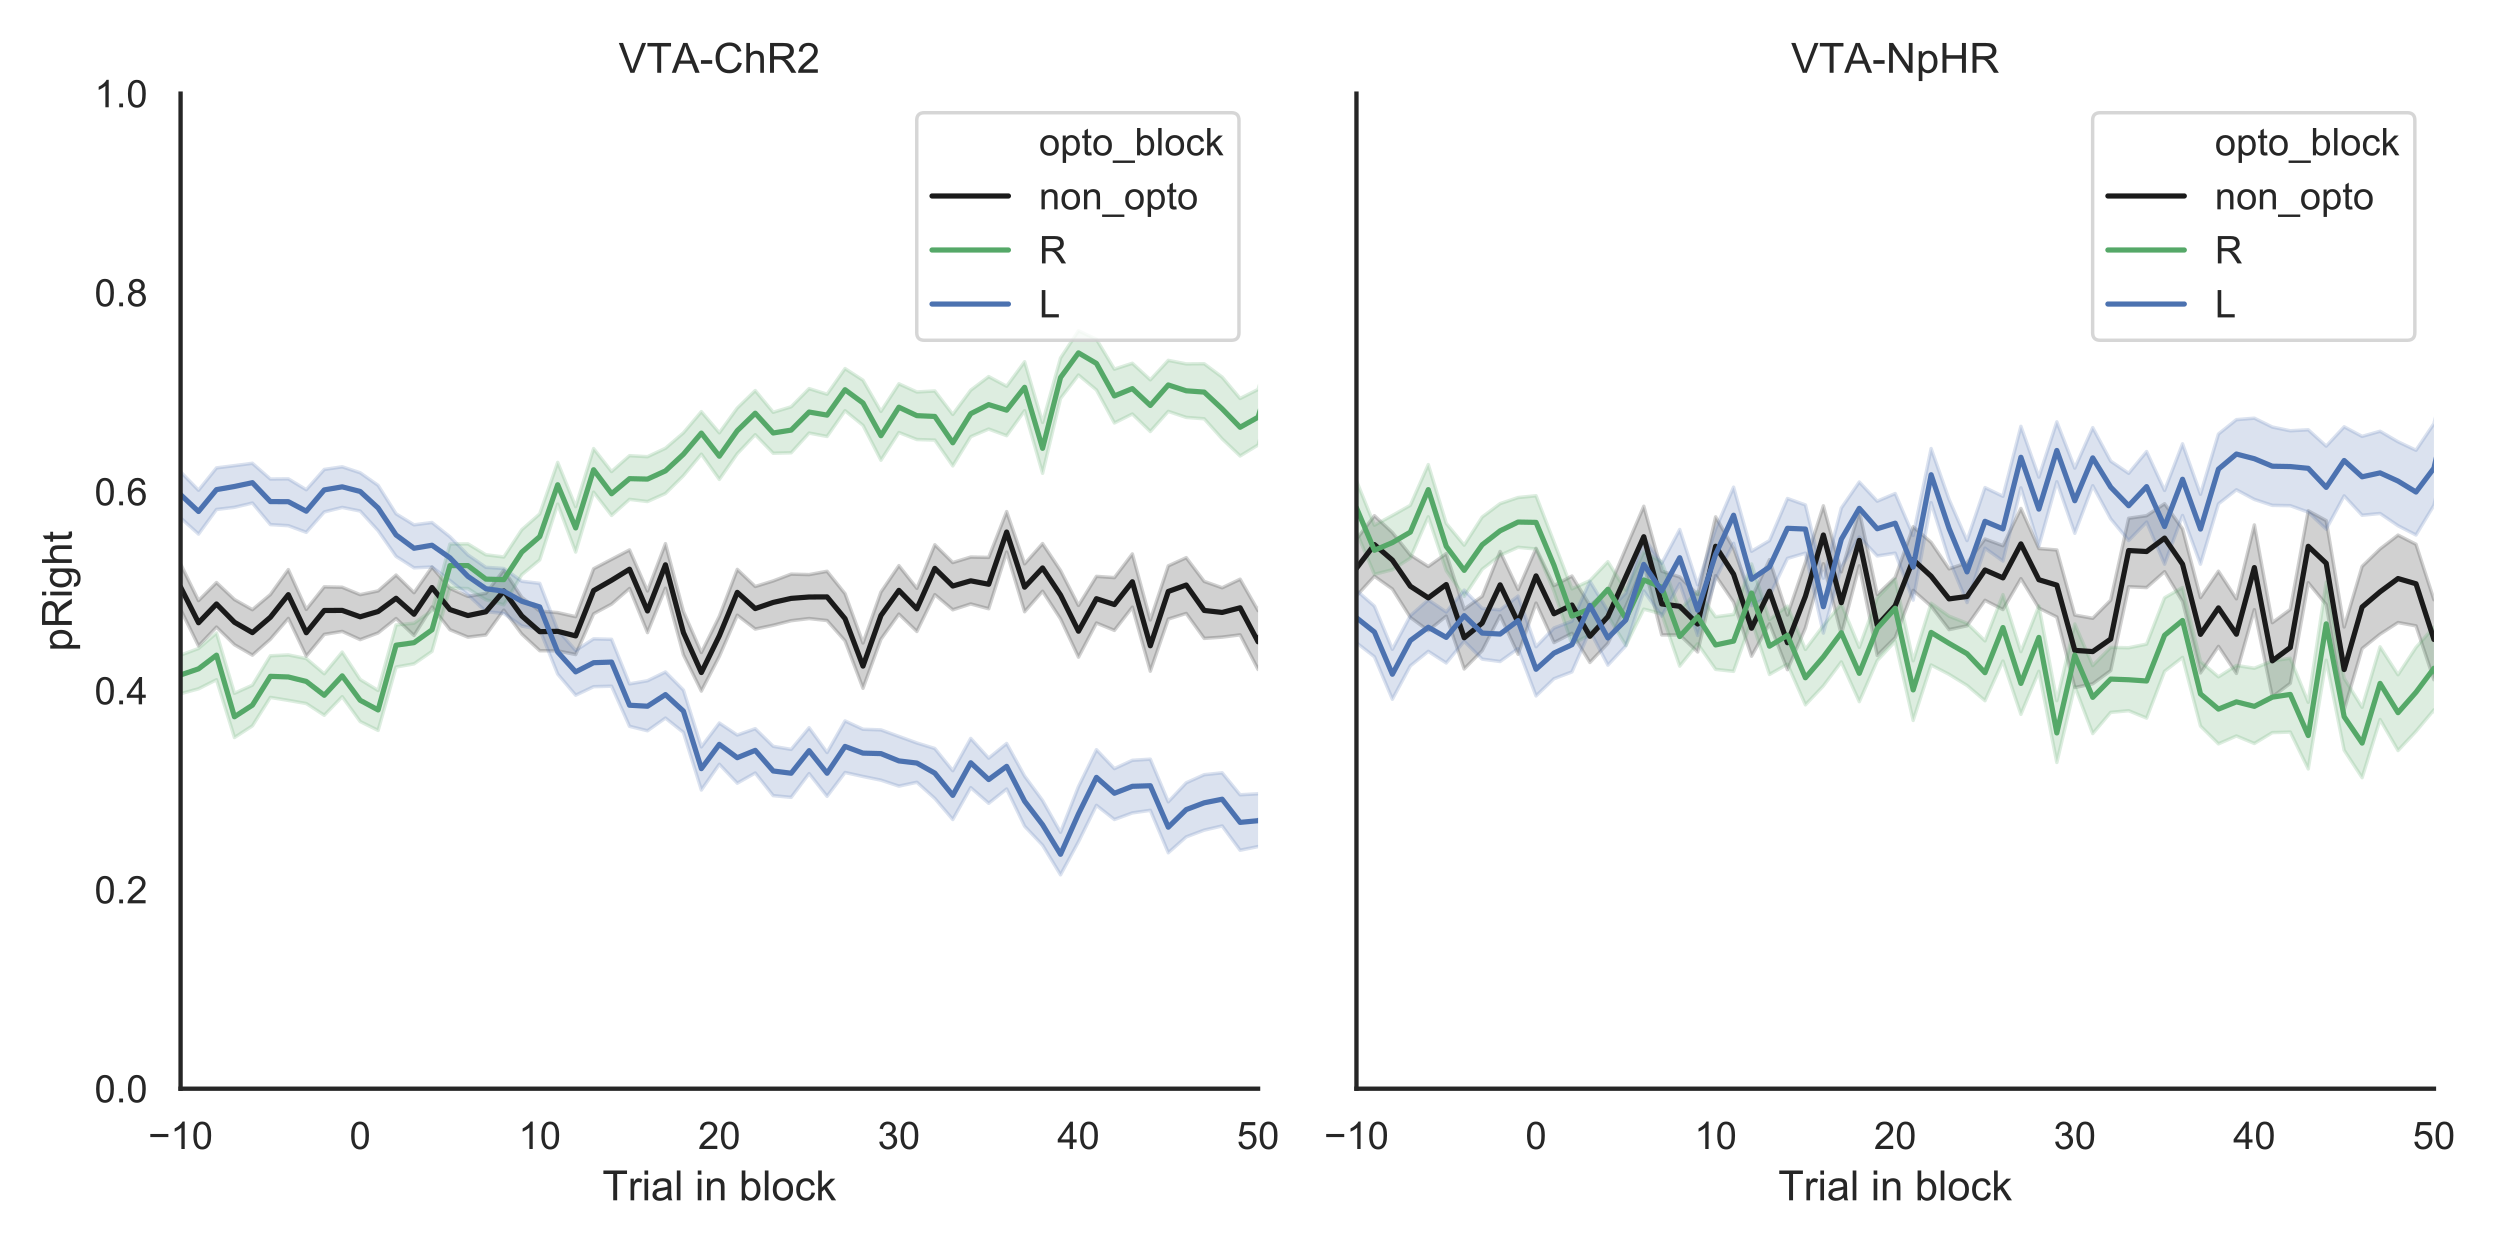 <?xml version="1.0" encoding="utf-8" standalone="no"?>
<!DOCTYPE svg PUBLIC "-//W3C//DTD SVG 1.1//EN"
  "http://www.w3.org/Graphics/SVG/1.1/DTD/svg11.dtd">
<!-- Created with matplotlib (https://matplotlib.org/) -->
<svg height="360pt" version="1.1" viewBox="0 0 720 360" width="720pt" xmlns="http://www.w3.org/2000/svg" xmlns:xlink="http://www.w3.org/1999/xlink">
 <defs>
  <style type="text/css">
*{stroke-linecap:butt;stroke-linejoin:round;}
  </style>
 </defs>
 <g id="figure_1">
  <g id="patch_1">
   <path d="M 0 360 
L 720 360 
L 720 0 
L 0 0 
z
" style="fill:#ffffff;"/>
  </g>
  <g id="axes_1">
   <g id="patch_2">
    <path d="M 52.007 313.54 
L 362.325 313.54 
L 362.325 26.96 
L 52.007 26.96 
z
" style="fill:#ffffff;"/>
   </g>
   <g id="matplotlib.axis_1">
    <g id="xtick_1">
     <g id="text_1">
      <!-- −10 -->
      <defs>
       <path d="M 52.828 31.203 
L 5.562 31.203 
L 5.562 39.406 
L 52.828 39.406 
z
" id="ArialMT-8722"/>
       <path d="M 37.25 0 
L 28.469 0 
L 28.469 56 
Q 25.297 52.984 20.141 49.953 
Q 14.984 46.922 10.891 45.406 
L 10.891 53.906 
Q 18.266 57.375 23.781 62.297 
Q 29.297 67.234 31.594 71.875 
L 37.25 71.875 
z
" id="ArialMT-49"/>
       <path d="M 4.156 35.297 
Q 4.156 48 6.766 55.734 
Q 9.375 63.484 14.516 67.672 
Q 19.672 71.875 27.484 71.875 
Q 33.25 71.875 37.594 69.547 
Q 41.938 67.234 44.766 62.859 
Q 47.609 58.5 49.219 52.219 
Q 50.828 45.953 50.828 35.297 
Q 50.828 22.703 48.234 14.969 
Q 45.656 7.234 40.5 3 
Q 35.359 -1.219 27.484 -1.219 
Q 17.141 -1.219 11.234 6.203 
Q 4.156 15.141 4.156 35.297 
z
M 13.188 35.297 
Q 13.188 17.672 17.312 11.828 
Q 21.438 6 27.484 6 
Q 33.547 6 37.672 11.859 
Q 41.797 17.719 41.797 35.297 
Q 41.797 52.984 37.672 58.781 
Q 33.547 64.594 27.391 64.594 
Q 21.344 64.594 17.719 59.469 
Q 13.188 52.938 13.188 35.297 
z
" id="ArialMT-48"/>
      </defs>
      <g style="fill:#262626;" transform="translate(42.678 330.914)scale(0.11 -0.11)">
       <use xlink:href="#ArialMT-8722"/>
       <use x="58.398" xlink:href="#ArialMT-49"/>
       <use x="114.014" xlink:href="#ArialMT-48"/>
      </g>
     </g>
    </g>
    <g id="xtick_2">
     <g id="text_2">
      <!-- 0 -->
      <g style="fill:#262626;" transform="translate(100.668 330.914)scale(0.11 -0.11)">
       <use xlink:href="#ArialMT-48"/>
      </g>
     </g>
    </g>
    <g id="xtick_3">
     <g id="text_3">
      <!-- 10 -->
      <g style="fill:#262626;" transform="translate(149.329 330.914)scale(0.11 -0.11)">
       <use xlink:href="#ArialMT-49"/>
       <use x="55.615" xlink:href="#ArialMT-48"/>
      </g>
     </g>
    </g>
    <g id="xtick_4">
     <g id="text_4">
      <!-- 20 -->
      <defs>
       <path d="M 50.344 8.453 
L 50.344 0 
L 3.031 0 
Q 2.938 3.172 4.047 6.109 
Q 5.859 10.938 9.828 15.625 
Q 13.812 20.312 21.344 26.469 
Q 33.016 36.031 37.109 41.625 
Q 41.219 47.219 41.219 52.203 
Q 41.219 57.422 37.469 61 
Q 33.734 64.594 27.734 64.594 
Q 21.391 64.594 17.578 60.781 
Q 13.766 56.984 13.719 50.25 
L 4.688 51.172 
Q 5.609 61.281 11.656 66.578 
Q 17.719 71.875 27.938 71.875 
Q 38.234 71.875 44.234 66.156 
Q 50.25 60.453 50.25 52 
Q 50.25 47.703 48.484 43.547 
Q 46.734 39.406 42.656 34.812 
Q 38.578 30.219 29.109 22.219 
Q 21.188 15.578 18.938 13.203 
Q 16.703 10.844 15.234 8.453 
z
" id="ArialMT-50"/>
      </defs>
      <g style="fill:#262626;" transform="translate(201.049 330.914)scale(0.11 -0.11)">
       <use xlink:href="#ArialMT-50"/>
       <use x="55.615" xlink:href="#ArialMT-48"/>
      </g>
     </g>
    </g>
    <g id="xtick_5">
     <g id="text_5">
      <!-- 30 -->
      <defs>
       <path d="M 4.203 18.891 
L 12.984 20.062 
Q 14.5 12.594 18.141 9.297 
Q 21.781 6 27 6 
Q 33.203 6 37.469 10.297 
Q 41.75 14.594 41.75 20.953 
Q 41.75 27 37.797 30.922 
Q 33.844 34.859 27.734 34.859 
Q 25.25 34.859 21.531 33.891 
L 22.516 41.609 
Q 23.391 41.5 23.922 41.5 
Q 29.547 41.5 34.031 44.422 
Q 38.531 47.359 38.531 53.469 
Q 38.531 58.297 35.25 61.469 
Q 31.984 64.656 26.812 64.656 
Q 21.688 64.656 18.266 61.422 
Q 14.844 58.203 13.875 51.766 
L 5.078 53.328 
Q 6.688 62.156 12.391 67.016 
Q 18.109 71.875 26.609 71.875 
Q 32.469 71.875 37.391 69.359 
Q 42.328 66.844 44.938 62.5 
Q 47.562 58.156 47.562 53.266 
Q 47.562 48.641 45.062 44.828 
Q 42.578 41.016 37.703 38.766 
Q 44.047 37.312 47.562 32.688 
Q 51.078 28.078 51.078 21.141 
Q 51.078 11.766 44.234 5.25 
Q 37.406 -1.266 26.953 -1.266 
Q 17.531 -1.266 11.297 4.344 
Q 5.078 9.969 4.203 18.891 
z
" id="ArialMT-51"/>
      </defs>
      <g style="fill:#262626;" transform="translate(252.768 330.914)scale(0.11 -0.11)">
       <use xlink:href="#ArialMT-51"/>
       <use x="55.615" xlink:href="#ArialMT-48"/>
      </g>
     </g>
    </g>
    <g id="xtick_6">
     <g id="text_6">
      <!-- 40 -->
      <defs>
       <path d="M 32.328 0 
L 32.328 17.141 
L 1.266 17.141 
L 1.266 25.203 
L 33.938 71.578 
L 41.109 71.578 
L 41.109 25.203 
L 50.781 25.203 
L 50.781 17.141 
L 41.109 17.141 
L 41.109 0 
z
M 32.328 25.203 
L 32.328 57.469 
L 9.906 25.203 
z
" id="ArialMT-52"/>
      </defs>
      <g style="fill:#262626;" transform="translate(304.488 330.914)scale(0.11 -0.11)">
       <use xlink:href="#ArialMT-52"/>
       <use x="55.615" xlink:href="#ArialMT-48"/>
      </g>
     </g>
    </g>
    <g id="xtick_7">
     <g id="text_7">
      <!-- 50 -->
      <defs>
       <path d="M 4.156 18.75 
L 13.375 19.531 
Q 14.406 12.797 18.141 9.391 
Q 21.875 6 27.156 6 
Q 33.5 6 37.891 10.781 
Q 42.281 15.578 42.281 23.484 
Q 42.281 31 38.062 35.344 
Q 33.844 39.703 27 39.703 
Q 22.75 39.703 19.328 37.766 
Q 15.922 35.844 13.969 32.766 
L 5.719 33.844 
L 12.641 70.609 
L 48.25 70.609 
L 48.25 62.203 
L 19.672 62.203 
L 15.828 42.969 
Q 22.266 47.469 29.344 47.469 
Q 38.719 47.469 45.156 40.969 
Q 51.609 34.469 51.609 24.266 
Q 51.609 14.547 45.953 7.469 
Q 39.062 -1.219 27.156 -1.219 
Q 17.391 -1.219 11.203 4.25 
Q 5.031 9.719 4.156 18.75 
z
" id="ArialMT-53"/>
      </defs>
      <g style="fill:#262626;" transform="translate(356.208 330.914)scale(0.11 -0.11)">
       <use xlink:href="#ArialMT-53"/>
       <use x="55.615" xlink:href="#ArialMT-48"/>
      </g>
     </g>
    </g>
    <g id="text_8">
     <!-- Trial in block -->
     <defs>
      <path d="M 25.922 0 
L 25.922 63.141 
L 2.344 63.141 
L 2.344 71.578 
L 59.078 71.578 
L 59.078 63.141 
L 35.406 63.141 
L 35.406 0 
z
" id="ArialMT-84"/>
      <path d="M 6.5 0 
L 6.5 51.859 
L 14.406 51.859 
L 14.406 44 
Q 17.438 49.516 20 51.266 
Q 22.562 53.031 25.641 53.031 
Q 30.078 53.031 34.672 50.203 
L 31.641 42.047 
Q 28.422 43.953 25.203 43.953 
Q 22.312 43.953 20.016 42.219 
Q 17.719 40.484 16.75 37.406 
Q 15.281 32.719 15.281 27.156 
L 15.281 0 
z
" id="ArialMT-114"/>
      <path d="M 6.641 61.469 
L 6.641 71.578 
L 15.438 71.578 
L 15.438 61.469 
z
M 6.641 0 
L 6.641 51.859 
L 15.438 51.859 
L 15.438 0 
z
" id="ArialMT-105"/>
      <path d="M 40.438 6.391 
Q 35.547 2.25 31.031 0.531 
Q 26.516 -1.172 21.344 -1.172 
Q 12.797 -1.172 8.203 3 
Q 3.609 7.172 3.609 13.672 
Q 3.609 17.484 5.344 20.625 
Q 7.078 23.781 9.891 25.688 
Q 12.703 27.594 16.219 28.562 
Q 18.797 29.25 24.031 29.891 
Q 34.672 31.156 39.703 32.906 
Q 39.75 34.719 39.75 35.203 
Q 39.75 40.578 37.25 42.781 
Q 33.891 45.75 27.25 45.75 
Q 21.047 45.75 18.094 43.578 
Q 15.141 41.406 13.719 35.891 
L 5.125 37.062 
Q 6.297 42.578 8.984 45.969 
Q 11.672 49.359 16.75 51.188 
Q 21.828 53.031 28.516 53.031 
Q 35.156 53.031 39.297 51.469 
Q 43.453 49.906 45.406 47.531 
Q 47.359 45.172 48.141 41.547 
Q 48.578 39.312 48.578 33.453 
L 48.578 21.734 
Q 48.578 9.469 49.141 6.219 
Q 49.703 2.984 51.375 0 
L 42.188 0 
Q 40.828 2.734 40.438 6.391 
z
M 39.703 26.031 
Q 34.906 24.078 25.344 22.703 
Q 19.922 21.922 17.672 20.938 
Q 15.438 19.969 14.203 18.094 
Q 12.984 16.219 12.984 13.922 
Q 12.984 10.406 15.641 8.062 
Q 18.312 5.719 23.438 5.719 
Q 28.516 5.719 32.469 7.938 
Q 36.422 10.156 38.281 14.016 
Q 39.703 17 39.703 22.797 
z
" id="ArialMT-97"/>
      <path d="M 6.391 0 
L 6.391 71.578 
L 15.188 71.578 
L 15.188 0 
z
" id="ArialMT-108"/>
      <path id="ArialMT-32"/>
      <path d="M 6.594 0 
L 6.594 51.859 
L 14.5 51.859 
L 14.5 44.484 
Q 20.219 53.031 31 53.031 
Q 35.688 53.031 39.625 51.344 
Q 43.562 49.656 45.516 46.922 
Q 47.469 44.188 48.25 40.438 
Q 48.734 37.984 48.734 31.891 
L 48.734 0 
L 39.938 0 
L 39.938 31.547 
Q 39.938 36.922 38.906 39.578 
Q 37.891 42.234 35.281 43.812 
Q 32.672 45.406 29.156 45.406 
Q 23.531 45.406 19.453 41.844 
Q 15.375 38.281 15.375 28.328 
L 15.375 0 
z
" id="ArialMT-110"/>
      <path d="M 14.703 0 
L 6.547 0 
L 6.547 71.578 
L 15.328 71.578 
L 15.328 46.047 
Q 20.906 53.031 29.547 53.031 
Q 34.328 53.031 38.594 51.094 
Q 42.875 49.172 45.625 45.672 
Q 48.391 42.188 49.953 37.25 
Q 51.516 32.328 51.516 26.703 
Q 51.516 13.375 44.922 6.094 
Q 38.328 -1.172 29.109 -1.172 
Q 19.922 -1.172 14.703 6.5 
z
M 14.594 26.312 
Q 14.594 17 17.141 12.844 
Q 21.297 6.062 28.375 6.062 
Q 34.125 6.062 38.328 11.062 
Q 42.531 16.062 42.531 25.984 
Q 42.531 36.141 38.5 40.969 
Q 34.469 45.797 28.766 45.797 
Q 23 45.797 18.797 40.797 
Q 14.594 35.797 14.594 26.312 
z
" id="ArialMT-98"/>
      <path d="M 3.328 25.922 
Q 3.328 40.328 11.328 47.266 
Q 18.016 53.031 27.641 53.031 
Q 38.328 53.031 45.109 46.016 
Q 51.906 39.016 51.906 26.656 
Q 51.906 16.656 48.906 10.906 
Q 45.906 5.172 40.156 2 
Q 34.422 -1.172 27.641 -1.172 
Q 16.75 -1.172 10.031 5.812 
Q 3.328 12.797 3.328 25.922 
z
M 12.359 25.922 
Q 12.359 15.969 16.703 11.016 
Q 21.047 6.062 27.641 6.062 
Q 34.188 6.062 38.531 11.031 
Q 42.875 16.016 42.875 26.219 
Q 42.875 35.844 38.5 40.797 
Q 34.125 45.75 27.641 45.75 
Q 21.047 45.75 16.703 40.812 
Q 12.359 35.891 12.359 25.922 
z
" id="ArialMT-111"/>
      <path d="M 40.438 19 
L 49.078 17.875 
Q 47.656 8.938 41.812 3.875 
Q 35.984 -1.172 27.484 -1.172 
Q 16.844 -1.172 10.375 5.781 
Q 3.906 12.75 3.906 25.734 
Q 3.906 34.125 6.688 40.422 
Q 9.469 46.734 15.156 49.875 
Q 20.844 53.031 27.547 53.031 
Q 35.984 53.031 41.359 48.75 
Q 46.734 44.484 48.25 36.625 
L 39.703 35.297 
Q 38.484 40.531 35.375 43.156 
Q 32.281 45.797 27.875 45.797 
Q 21.234 45.797 17.078 41.031 
Q 12.938 36.281 12.938 25.984 
Q 12.938 15.531 16.938 10.797 
Q 20.953 6.062 27.391 6.062 
Q 32.562 6.062 36.031 9.234 
Q 39.5 12.406 40.438 19 
z
" id="ArialMT-99"/>
      <path d="M 6.641 0 
L 6.641 71.578 
L 15.438 71.578 
L 15.438 30.766 
L 36.234 51.859 
L 47.609 51.859 
L 27.781 32.625 
L 49.609 0 
L 38.766 0 
L 21.625 26.516 
L 15.438 20.562 
L 15.438 0 
z
" id="ArialMT-107"/>
     </defs>
     <g style="fill:#262626;" transform="translate(173.494 345.689)scale(0.12 -0.12)">
      <use xlink:href="#ArialMT-84"/>
      <use x="61.037" xlink:href="#ArialMT-114"/>
      <use x="94.338" xlink:href="#ArialMT-105"/>
      <use x="116.555" xlink:href="#ArialMT-97"/>
      <use x="172.17" xlink:href="#ArialMT-108"/>
      <use x="194.387" xlink:href="#ArialMT-32"/>
      <use x="222.17" xlink:href="#ArialMT-105"/>
      <use x="244.387" xlink:href="#ArialMT-110"/>
      <use x="300.002" xlink:href="#ArialMT-32"/>
      <use x="327.785" xlink:href="#ArialMT-98"/>
      <use x="383.4" xlink:href="#ArialMT-108"/>
      <use x="405.617" xlink:href="#ArialMT-111"/>
      <use x="461.232" xlink:href="#ArialMT-99"/>
      <use x="511.232" xlink:href="#ArialMT-107"/>
     </g>
    </g>
   </g>
   <g id="matplotlib.axis_2">
    <g id="ytick_1">
     <g id="text_9">
      <!-- 0.0 -->
      <defs>
       <path d="M 9.078 0 
L 9.078 10.016 
L 19.094 10.016 
L 19.094 0 
z
" id="ArialMT-46"/>
      </defs>
      <g style="fill:#262626;" transform="translate(27.217 317.477)scale(0.11 -0.11)">
       <use xlink:href="#ArialMT-48"/>
       <use x="55.615" xlink:href="#ArialMT-46"/>
       <use x="83.398" xlink:href="#ArialMT-48"/>
      </g>
     </g>
    </g>
    <g id="ytick_2">
     <g id="text_10">
      <!-- 0.2 -->
      <g style="fill:#262626;" transform="translate(27.217 260.161)scale(0.11 -0.11)">
       <use xlink:href="#ArialMT-48"/>
       <use x="55.615" xlink:href="#ArialMT-46"/>
       <use x="83.398" xlink:href="#ArialMT-50"/>
      </g>
     </g>
    </g>
    <g id="ytick_3">
     <g id="text_11">
      <!-- 0.4 -->
      <g style="fill:#262626;" transform="translate(27.217 202.845)scale(0.11 -0.11)">
       <use xlink:href="#ArialMT-48"/>
       <use x="55.615" xlink:href="#ArialMT-46"/>
       <use x="83.398" xlink:href="#ArialMT-52"/>
      </g>
     </g>
    </g>
    <g id="ytick_4">
     <g id="text_12">
      <!-- 0.6 -->
      <defs>
       <path d="M 49.75 54.047 
L 41.016 53.375 
Q 39.844 58.547 37.703 60.891 
Q 34.125 64.656 28.906 64.656 
Q 24.703 64.656 21.531 62.312 
Q 17.391 59.281 14.984 53.469 
Q 12.594 47.656 12.5 36.922 
Q 15.672 41.75 20.266 44.094 
Q 24.859 46.438 29.891 46.438 
Q 38.672 46.438 44.844 39.969 
Q 51.031 33.5 51.031 23.25 
Q 51.031 16.5 48.125 10.719 
Q 45.219 4.938 40.141 1.859 
Q 35.062 -1.219 28.609 -1.219 
Q 17.625 -1.219 10.688 6.859 
Q 3.766 14.938 3.766 33.5 
Q 3.766 54.25 11.422 63.672 
Q 18.109 71.875 29.438 71.875 
Q 37.891 71.875 43.281 67.141 
Q 48.688 62.406 49.75 54.047 
z
M 13.875 23.188 
Q 13.875 18.656 15.797 14.5 
Q 17.719 10.359 21.188 8.172 
Q 24.656 6 28.469 6 
Q 34.031 6 38.031 10.484 
Q 42.047 14.984 42.047 22.703 
Q 42.047 30.125 38.078 34.391 
Q 34.125 38.672 28.125 38.672 
Q 22.172 38.672 18.016 34.391 
Q 13.875 30.125 13.875 23.188 
z
" id="ArialMT-54"/>
      </defs>
      <g style="fill:#262626;" transform="translate(27.217 145.529)scale(0.11 -0.11)">
       <use xlink:href="#ArialMT-48"/>
       <use x="55.615" xlink:href="#ArialMT-46"/>
       <use x="83.398" xlink:href="#ArialMT-54"/>
      </g>
     </g>
    </g>
    <g id="ytick_5">
     <g id="text_13">
      <!-- 0.8 -->
      <defs>
       <path d="M 17.672 38.812 
Q 12.203 40.828 9.562 44.531 
Q 6.938 48.25 6.938 53.422 
Q 6.938 61.234 12.547 66.547 
Q 18.172 71.875 27.484 71.875 
Q 36.859 71.875 42.578 66.422 
Q 48.297 60.984 48.297 53.172 
Q 48.297 48.188 45.672 44.5 
Q 43.062 40.828 37.75 38.812 
Q 44.344 36.672 47.781 31.875 
Q 51.219 27.094 51.219 20.453 
Q 51.219 11.281 44.719 5.031 
Q 38.234 -1.219 27.641 -1.219 
Q 17.047 -1.219 10.547 5.047 
Q 4.047 11.328 4.047 20.703 
Q 4.047 27.688 7.594 32.391 
Q 11.141 37.109 17.672 38.812 
z
M 15.922 53.719 
Q 15.922 48.641 19.188 45.406 
Q 22.469 42.188 27.688 42.188 
Q 32.766 42.188 36.016 45.375 
Q 39.266 48.578 39.266 53.219 
Q 39.266 58.062 35.906 61.359 
Q 32.562 64.656 27.594 64.656 
Q 22.562 64.656 19.234 61.422 
Q 15.922 58.203 15.922 53.719 
z
M 13.094 20.656 
Q 13.094 16.891 14.875 13.375 
Q 16.656 9.859 20.172 7.922 
Q 23.688 6 27.734 6 
Q 34.031 6 38.125 10.047 
Q 42.234 14.109 42.234 20.359 
Q 42.234 26.703 38.016 30.859 
Q 33.797 35.016 27.438 35.016 
Q 21.234 35.016 17.156 30.906 
Q 13.094 26.812 13.094 20.656 
z
" id="ArialMT-56"/>
      </defs>
      <g style="fill:#262626;" transform="translate(27.217 88.213)scale(0.11 -0.11)">
       <use xlink:href="#ArialMT-48"/>
       <use x="55.615" xlink:href="#ArialMT-46"/>
       <use x="83.398" xlink:href="#ArialMT-56"/>
      </g>
     </g>
    </g>
    <g id="ytick_6">
     <g id="text_14">
      <!-- 1.0 -->
      <g style="fill:#262626;" transform="translate(27.217 30.897)scale(0.11 -0.11)">
       <use xlink:href="#ArialMT-49"/>
       <use x="55.615" xlink:href="#ArialMT-46"/>
       <use x="83.398" xlink:href="#ArialMT-48"/>
      </g>
     </g>
    </g>
    <g id="text_15">
     <!-- pRight -->
     <defs>
      <path d="M 6.594 -19.875 
L 6.594 51.859 
L 14.594 51.859 
L 14.594 45.125 
Q 17.438 49.078 21 51.047 
Q 24.562 53.031 29.641 53.031 
Q 36.281 53.031 41.359 49.609 
Q 46.438 46.188 49.016 39.953 
Q 51.609 33.734 51.609 26.312 
Q 51.609 18.359 48.75 11.984 
Q 45.906 5.609 40.453 2.219 
Q 35.016 -1.172 29 -1.172 
Q 24.609 -1.172 21.109 0.688 
Q 17.625 2.547 15.375 5.375 
L 15.375 -19.875 
z
M 14.547 25.641 
Q 14.547 15.625 18.594 10.844 
Q 22.656 6.062 28.422 6.062 
Q 34.281 6.062 38.453 11.016 
Q 42.625 15.969 42.625 26.375 
Q 42.625 36.281 38.547 41.203 
Q 34.469 46.141 28.812 46.141 
Q 23.188 46.141 18.859 40.891 
Q 14.547 35.641 14.547 25.641 
z
" id="ArialMT-112"/>
      <path d="M 7.859 0 
L 7.859 71.578 
L 39.594 71.578 
Q 49.172 71.578 54.141 69.641 
Q 59.125 67.719 62.109 62.828 
Q 65.094 57.953 65.094 52.047 
Q 65.094 44.438 60.156 39.203 
Q 55.219 33.984 44.922 32.562 
Q 48.688 30.766 50.641 29 
Q 54.781 25.203 58.5 19.484 
L 70.953 0 
L 59.031 0 
L 49.562 14.891 
Q 45.406 21.344 42.719 24.75 
Q 40.047 28.172 37.922 29.531 
Q 35.797 30.906 33.594 31.453 
Q 31.984 31.781 28.328 31.781 
L 17.328 31.781 
L 17.328 0 
z
M 17.328 39.984 
L 37.703 39.984 
Q 44.188 39.984 47.844 41.328 
Q 51.516 42.672 53.422 45.625 
Q 55.328 48.578 55.328 52.047 
Q 55.328 57.125 51.641 60.391 
Q 47.953 63.672 39.984 63.672 
L 17.328 63.672 
z
" id="ArialMT-82"/>
      <path d="M 4.984 -4.297 
L 13.531 -5.562 
Q 14.062 -9.516 16.5 -11.328 
Q 19.781 -13.766 25.438 -13.766 
Q 31.547 -13.766 34.859 -11.328 
Q 38.188 -8.891 39.359 -4.5 
Q 40.047 -1.812 39.984 6.781 
Q 34.234 0 25.641 0 
Q 14.938 0 9.078 7.719 
Q 3.219 15.438 3.219 26.219 
Q 3.219 33.641 5.906 39.906 
Q 8.594 46.188 13.688 49.609 
Q 18.797 53.031 25.688 53.031 
Q 34.859 53.031 40.828 45.609 
L 40.828 51.859 
L 48.922 51.859 
L 48.922 7.031 
Q 48.922 -5.078 46.453 -10.125 
Q 44 -15.188 38.641 -18.109 
Q 33.297 -21.047 25.484 -21.047 
Q 16.219 -21.047 10.5 -16.875 
Q 4.781 -12.703 4.984 -4.297 
z
M 12.25 26.859 
Q 12.25 16.656 16.297 11.969 
Q 20.359 7.281 26.469 7.281 
Q 32.516 7.281 36.609 11.938 
Q 40.719 16.609 40.719 26.562 
Q 40.719 36.078 36.5 40.906 
Q 32.281 45.75 26.312 45.75 
Q 20.453 45.75 16.344 40.984 
Q 12.25 36.234 12.25 26.859 
z
" id="ArialMT-103"/>
      <path d="M 6.594 0 
L 6.594 71.578 
L 15.375 71.578 
L 15.375 45.906 
Q 21.531 53.031 30.906 53.031 
Q 36.672 53.031 40.922 50.75 
Q 45.172 48.484 47 44.484 
Q 48.828 40.484 48.828 32.859 
L 48.828 0 
L 40.047 0 
L 40.047 32.859 
Q 40.047 39.453 37.188 42.453 
Q 34.328 45.453 29.109 45.453 
Q 25.203 45.453 21.75 43.422 
Q 18.312 41.406 16.844 37.938 
Q 15.375 34.469 15.375 28.375 
L 15.375 0 
z
" id="ArialMT-104"/>
      <path d="M 25.781 7.859 
L 27.047 0.094 
Q 23.344 -0.688 20.406 -0.688 
Q 15.625 -0.688 12.984 0.828 
Q 10.359 2.344 9.281 4.812 
Q 8.203 7.281 8.203 15.188 
L 8.203 45.016 
L 1.766 45.016 
L 1.766 51.859 
L 8.203 51.859 
L 8.203 64.703 
L 16.938 69.969 
L 16.938 51.859 
L 25.781 51.859 
L 25.781 45.016 
L 16.938 45.016 
L 16.938 14.703 
Q 16.938 10.938 17.406 9.859 
Q 17.875 8.797 18.922 8.156 
Q 19.969 7.516 21.922 7.516 
Q 23.391 7.516 25.781 7.859 
z
" id="ArialMT-116"/>
     </defs>
     <g style="fill:#262626;" transform="translate(20.691 187.593)rotate(-90)scale(0.12 -0.12)">
      <use xlink:href="#ArialMT-112"/>
      <use x="55.615" xlink:href="#ArialMT-82"/>
      <use x="127.832" xlink:href="#ArialMT-105"/>
      <use x="150.049" xlink:href="#ArialMT-103"/>
      <use x="205.664" xlink:href="#ArialMT-104"/>
      <use x="261.279" xlink:href="#ArialMT-116"/>
     </g>
    </g>
   </g>
   <g id="PolyCollection_1">
    <path clip-path="url(#p38ed85894e)" d="M 52.007 162.433 
L 52.007 175.489 
L 57.179 186.04 
L 62.351 180.601 
L 67.523 185.674 
L 72.695 188.686 
L 77.867 184.105 
L 83.039 178.109 
L 88.211 188.975 
L 93.383 182.703 
L 98.555 181.85 
L 103.727 184.212 
L 108.898 182.286 
L 114.07 178.139 
L 119.242 183.017 
L 124.414 174.816 
L 129.586 181.363 
L 134.758 183.492 
L 139.93 182.869 
L 145.102 175.724 
L 150.274 182.612 
L 155.446 187.404 
L 160.618 187.444 
L 165.79 188.512 
L 170.962 176.778 
L 176.134 173.986 
L 181.306 169.485 
L 186.478 182.18 
L 191.65 169.41 
L 196.822 188.583 
L 201.994 199.037 
L 207.166 189.041 
L 212.338 177.184 
L 217.51 181.173 
L 222.682 180.073 
L 227.854 178.762 
L 233.026 178.142 
L 238.198 178.714 
L 243.37 184.574 
L 248.541 198.226 
L 253.713 184.1 
L 258.885 176.865 
L 264.057 181.863 
L 269.229 171.258 
L 274.401 175.623 
L 279.573 173.936 
L 284.745 175.319 
L 289.917 158.999 
L 295.089 176.18 
L 300.261 170.275 
L 305.433 178.234 
L 310.605 189.26 
L 315.777 179.428 
L 320.949 181.549 
L 326.121 174.875 
L 331.293 193.302 
L 336.465 178.289 
L 341.637 176.674 
L 346.809 183.856 
L 351.981 183.496 
L 357.153 182.837 
L 362.325 192.82 
L 367.497 178.576 
L 372.669 184.464 
L 377.841 183.977 
L 383.013 184.983 
L 388.185 193.842 
L 393.356 185.943 
L 398.528 178.302 
L 403.7 190.948 
L 408.872 182.471 
L 414.044 173.6 
L 419.216 177.286 
L 424.388 182.477 
L 429.56 183.034 
L 434.732 186.207 
L 439.904 173.212 
L 445.076 199.04 
L 450.248 189.438 
L 455.42 173.627 
L 460.592 175.594 
L 465.764 184.349 
L 470.936 183.349 
L 476.108 180.758 
L 481.28 204.948 
L 486.452 176.043 
L 491.624 153.659 
L 496.796 178.896 
L 501.968 186.106 
L 507.14 186.192 
L 512.312 196.31 
L 517.484 175.529 
L 522.656 178.613 
L 527.828 180.837 
L 532.999 191.819 
L 538.171 192.788 
L 543.343 181.813 
L 548.515 177.195 
L 553.687 204.101 
L 558.859 195.24 
L 564.031 180.184 
L 569.203 196.672 
L 574.375 171.851 
L 579.547 181.073 
L 584.719 180.677 
L 589.891 195.428 
L 595.063 174.904 
L 600.235 182.613 
L 605.407 193.793 
L 610.579 179.546 
L 615.751 202.626 
L 620.923 141.896 
L 626.095 163.457 
L 631.267 210.319 
L 636.439 184.568 
L 641.611 174.607 
L 646.783 172.681 
L 651.955 197.322 
L 657.127 210.008 
L 662.299 188.587 
L 667.471 194.825 
L 672.643 180.321 
L 677.814 190.886 
L 682.986 221.843 
L 688.158 196.788 
L 693.33 153.836 
L 698.502 170.224 
L 703.674 192.658 
L 708.846 193.167 
L 714.018 168.783 
L 719.19 173.245 
L 724.362 168.824 
L 729.534 165.268 
L 734.706 199.116 
L 739.878 197.871 
L 745.05 204.957 
L 750.222 220.111 
L 755.394 192.701 
L 760.566 168.513 
L 765.738 171.347 
L 770.91 154.892 
L 776.082 140.347 
L 781.254 211.128 
L 786.426 176.434 
L 791.598 162.968 
L 796.77 202.402 
L 801.942 198.957 
L 807.114 174.998 
L 812.286 176.169 
L 817.457 186.194 
L 822.629 172.115 
L 827.801 204.304 
L 832.973 168.102 
L 838.145 169.197 
L 843.317 149.522 
L 848.489 189.638 
L 853.661 202.717 
L 858.833 158.634 
L 864.005 207.024 
L 869.177 207.885 
L 874.349 156.64 
L 879.521 160.972 
L 884.693 200.249 
L 889.865 184.319 
L 895.037 196.815 
L 900.209 185.068 
L 905.381 171.362 
L 910.553 222.754 
L 915.725 244.199 
L 920.897 247.333 
L 926.069 198.654 
L 931.241 202.458 
L 936.413 225.149 
L 941.585 176.807 
L 946.757 184.976 
L 951.929 231.156 
L 957.1 172.149 
L 962.272 185.632 
L 967.444 197.489 
L 972.616 221.145 
L 977.788 228.251 
L 982.96 206.241 
L 988.132 235.581 
L 993.304 161.724 
L 998.476 148.159 
L 1003.648 195.678 
L 1008.82 204.895 
L 1013.992 208.575 
L 1019.164 196.42 
L 1024.336 179.244 
L 1029.508 244.212 
L 1034.68 236.453 
L 1039.852 144.387 
L 1045.024 178.869 
L 1050.196 238.427 
L 1055.368 226.917 
L 1060.54 200.079 
L 1065.712 173.897 
L 1070.884 271.209 
L 1076.056 197.07 
L 1081.228 263.735 
L 1086.4 225.437 
L 1091.572 149.407 
L 1096.744 227.071 
L 1101.915 189.234 
L 1107.087 223.04 
L 1112.259 216.478 
L 1117.431 202.617 
L 1122.603 186.866 
L 1127.775 168.43 
L 1132.947 214.439 
L 1138.119 156.654 
L 1143.291 217.778 
L 1148.463 263.034 
L 1153.635 153.717 
L 1158.807 170.916 
L 1163.979 64.94 
L 1169.151 173.951 
L 1174.323 222.771 
L 1179.495 141.228 
L 1184.667 223.866 
L 1189.839 128.554 
L 1195.011 271.101 
L 1200.183 217.851 
L 1200.183 42.992 
L 1200.183 42.992 
L 1195.011 195.065 
L 1189.839 101.326 
L 1184.667 197.078 
L 1179.495 40.194 
L 1174.323 42.191 
L 1169.151 135.687 
L 1163.979 64.578 
L 1158.807 142.428 
L 1153.635 68.235 
L 1148.463 228.665 
L 1143.291 83.862 
L 1138.119 118.973 
L 1132.947 66.317 
L 1127.775 67.523 
L 1122.603 121.582 
L 1117.431 118.831 
L 1112.259 189.194 
L 1107.087 141.545 
L 1101.915 116.656 
L 1096.744 160.164 
L 1091.572 61.683 
L 1086.4 122.484 
L 1081.228 191.608 
L 1076.056 140.593 
L 1070.884 145.582 
L 1065.712 119.08 
L 1060.54 119.677 
L 1055.368 137.916 
L 1050.196 181.691 
L 1045.024 136.647 
L 1039.852 108.393 
L 1034.68 158.219 
L 1029.508 159.53 
L 1024.336 124.618 
L 1019.164 136.424 
L 1013.992 142.393 
L 1008.82 154.72 
L 1003.648 138.006 
L 998.476 93.935 
L 993.304 106.655 
L 988.132 177.5 
L 982.96 143.429 
L 977.788 161.237 
L 972.616 167.479 
L 967.444 129.467 
L 962.272 116.514 
L 957.1 116.45 
L 951.929 178.44 
L 946.757 140.025 
L 941.585 128.773 
L 936.413 173.095 
L 931.241 165.686 
L 926.069 161.105 
L 920.897 211.294 
L 915.725 193.013 
L 910.553 189.032 
L 905.381 131.111 
L 900.209 152.809 
L 895.037 147.773 
L 889.865 132.786 
L 884.693 156.024 
L 879.521 116.751 
L 874.349 113.704 
L 869.177 151.659 
L 864.005 151.058 
L 858.833 126.305 
L 853.661 173.707 
L 848.489 148.793 
L 843.317 98.793 
L 838.145 120.367 
L 832.973 135.487 
L 827.801 155.81 
L 822.629 124.058 
L 817.457 142.14 
L 812.286 139.033 
L 807.114 134.903 
L 801.942 156.151 
L 796.77 162.539 
L 791.598 121.199 
L 786.426 145.729 
L 781.254 168.226 
L 776.082 100.942 
L 770.91 118.014 
L 765.738 133.247 
L 760.566 131.721 
L 755.394 162.52 
L 750.222 182.724 
L 745.05 163.038 
L 739.878 155.749 
L 734.706 167.034 
L 729.534 131.447 
L 724.362 134.685 
L 719.19 137.447 
L 714.018 137.144 
L 708.846 156.563 
L 703.674 156.093 
L 698.502 134.957 
L 693.33 122.911 
L 688.158 156.919 
L 682.986 191.928 
L 677.814 155.6 
L 672.643 144.474 
L 667.471 161.519 
L 662.299 155.614 
L 657.127 173.832 
L 651.955 167.633 
L 646.783 139.295 
L 641.611 140.959 
L 636.439 151.281 
L 631.267 177.864 
L 626.095 130.519 
L 620.923 115.224 
L 615.751 175.74 
L 610.579 150.45 
L 605.407 159.956 
L 600.235 150.56 
L 595.063 147.627 
L 589.891 158.953 
L 584.719 150.419 
L 579.547 151.476 
L 574.375 141.557 
L 569.203 165.383 
L 564.031 156.716 
L 558.859 167.049 
L 553.687 179.999 
L 548.515 155.337 
L 543.343 153.453 
L 538.171 167.694 
L 532.999 165.284 
L 527.828 152.95 
L 522.656 154.758 
L 517.484 150.823 
L 512.312 175.156 
L 507.14 164.031 
L 501.968 163.603 
L 496.796 157.75 
L 491.624 132.506 
L 486.452 155.763 
L 481.28 186.028 
L 476.108 160.974 
L 470.936 163.716 
L 465.764 164.517 
L 460.592 154.89 
L 455.42 153.524 
L 450.248 168.615 
L 445.076 178.568 
L 439.904 153.656 
L 434.732 167.927 
L 429.56 163.403 
L 424.388 163.503 
L 419.216 159.03 
L 414.044 153.548 
L 408.872 163.702 
L 403.7 172.756 
L 398.528 158.836 
L 393.356 168.928 
L 388.185 178.119 
L 383.013 167.191 
L 377.841 168.19 
L 372.669 166.414 
L 367.497 162.032 
L 362.325 175.858 
L 357.153 166.811 
L 351.981 169.275 
L 346.809 167.441 
L 341.637 160.607 
L 336.465 162.97 
L 331.293 178.542 
L 326.121 159.532 
L 320.949 166.351 
L 315.777 165.992 
L 310.605 174.362 
L 305.433 164.296 
L 300.261 156.551 
L 295.089 162.382 
L 289.917 147.344 
L 284.745 160.529 
L 279.573 160.431 
L 274.401 162.012 
L 269.229 156.89 
L 264.057 169.438 
L 258.885 162.906 
L 253.713 170.509 
L 248.541 185.172 
L 243.37 170.977 
L 238.198 164.531 
L 233.026 165.483 
L 227.854 165.345 
L 222.682 167.302 
L 217.51 168.909 
L 212.338 163.987 
L 207.166 177.507 
L 201.994 187.919 
L 196.822 176.077 
L 191.65 156.578 
L 186.478 170.198 
L 181.306 158.377 
L 176.134 161.073 
L 170.962 163.795 
L 165.79 177.6 
L 160.618 176.43 
L 155.446 175.995 
L 150.274 172.033 
L 145.102 164.199 
L 139.93 170.883 
L 134.758 171.768 
L 129.586 169.451 
L 124.414 163.315 
L 119.242 170.689 
L 114.07 165.614 
L 108.898 170.178 
L 103.727 171.256 
L 98.555 169.125 
L 93.383 169.009 
L 88.211 175.5 
L 83.039 164.041 
L 77.867 171.228 
L 72.695 175.585 
L 67.523 172.655 
L 62.351 167.77 
L 57.179 172.964 
L 52.007 162.433 
z
" style="fill:#1a1a1a;fill-opacity:0.2;stroke:#1a1a1a;stroke-opacity:0.2;"/>
   </g>
   <g id="PolyCollection_2">
    <path clip-path="url(#p38ed85894e)" d="M 52.007 188.683 
L 52.007 199.785 
L 57.179 198.378 
L 62.351 195.765 
L 67.523 212.41 
L 72.695 209.048 
L 77.867 200.861 
L 83.039 201.712 
L 88.211 202.623 
L 93.383 206.002 
L 98.555 200.649 
L 103.727 207.802 
L 108.898 210.359 
L 114.07 192.111 
L 119.242 191.189 
L 124.414 187.601 
L 129.586 169.356 
L 134.758 169.521 
L 139.93 172.72 
L 145.102 174.197 
L 150.274 165.517 
L 155.446 161.241 
L 160.618 145.182 
L 165.79 158.991 
L 170.962 141.748 
L 176.134 148.448 
L 181.306 143.818 
L 186.478 144.445 
L 191.65 142.128 
L 196.822 137.015 
L 201.994 130.802 
L 207.166 138.068 
L 212.338 130.67 
L 217.51 125.197 
L 222.682 130.535 
L 227.854 130.402 
L 233.026 124.726 
L 238.198 125.704 
L 243.37 118.287 
L 248.541 122.505 
L 253.713 132.546 
L 258.885 124.562 
L 264.057 126.588 
L 269.229 126.746 
L 274.401 134.179 
L 279.573 125.761 
L 284.745 123.566 
L 289.917 125.481 
L 295.089 118.284 
L 300.261 136.31 
L 305.433 114.763 
L 310.605 108.003 
L 315.777 112.319 
L 320.949 121.814 
L 326.121 119.237 
L 331.293 124.278 
L 336.465 118.478 
L 341.637 120.218 
L 346.809 120.612 
L 351.981 126.397 
L 357.153 131.321 
L 362.325 128.156 
L 367.497 110.414 
L 372.669 115.435 
L 377.841 130.59 
L 383.013 110.964 
L 388.185 105.175 
L 393.356 109.442 
L 398.528 103.911 
L 403.7 104.001 
L 408.872 100.626 
L 414.044 119.577 
L 419.216 118.203 
L 424.388 103.417 
L 429.56 102.492 
L 434.732 116.953 
L 439.904 105.594 
L 445.076 108.648 
L 450.248 123.513 
L 455.42 119.042 
L 460.592 119.38 
L 465.764 112.319 
L 470.936 125.009 
L 476.108 107.884 
L 481.28 112.76 
L 486.452 115.852 
L 491.624 112.57 
L 496.796 112.401 
L 501.968 130.177 
L 507.14 120.379 
L 512.312 106.025 
L 517.484 117.101 
L 522.656 112.096 
L 527.828 111.344 
L 532.999 121.196 
L 538.171 124.732 
L 543.343 127.076 
L 548.515 113.674 
L 553.687 118.808 
L 558.859 107.647 
L 564.031 103.02 
L 569.203 126.215 
L 574.375 98.287 
L 579.547 113.773 
L 584.719 104.28 
L 589.891 131.8 
L 595.063 129.247 
L 600.235 103.369 
L 605.407 118.51 
L 610.579 116.092 
L 615.751 93.76 
L 620.923 103.565 
L 626.095 128.437 
L 631.267 102.018 
L 636.439 126.104 
L 641.611 110.437 
L 646.783 95.932 
L 651.955 95.345 
L 657.127 106.879 
L 662.299 122.419 
L 667.471 123.89 
L 672.643 125.397 
L 677.814 98.98 
L 682.986 125.49 
L 688.158 115.878 
L 693.33 115.563 
L 698.502 119.525 
L 703.674 137.525 
L 708.846 152.581 
L 714.018 143.592 
L 719.19 101.128 
L 724.362 121.373 
L 729.534 125.231 
L 734.706 134.072 
L 739.878 125.853 
L 745.05 157.753 
L 750.222 140.387 
L 755.394 125.097 
L 760.566 133.68 
L 765.738 141.5 
L 770.91 106.38 
L 776.082 101.179 
L 781.254 136.334 
L 786.426 126.976 
L 791.598 143.233 
L 796.77 146.464 
L 801.942 140.933 
L 807.114 153.992 
L 812.286 152.397 
L 817.457 140.473 
L 822.629 127.065 
L 827.801 114.535 
L 832.973 150.049 
L 838.145 110.936 
L 843.317 134.134 
L 848.489 74.677 
L 853.661 89.031 
L 858.833 96.209 
L 864.005 119.235 
L 869.177 103.491 
L 874.349 111.107 
L 879.521 99.654 
L 884.693 113.777 
L 889.865 109.092 
L 895.037 102.695 
L 900.209 110.426 
L 905.381 99.686 
L 910.553 94.868 
L 915.725 97.216 
L 920.897 132.528 
L 926.069 94.62 
L 931.241 107.32 
L 936.413 140.551 
L 941.585 81.941 
L 946.757 133.469 
L 951.929 149.147 
L 957.1 70.976 
L 962.272 55.086 
L 967.444 110.299 
L 972.616 117.495 
L 977.788 134.236 
L 982.96 168.31 
L 988.132 141.415 
L 993.304 166.722 
L 998.476 142.64 
L 1003.648 143.872 
L 1008.82 172.881 
L 1013.992 93.491 
L 1019.164 106.765 
L 1024.336 63.473 
L 1029.508 112.341 
L 1034.68 82.509 
L 1039.852 111.569 
L 1045.024 186.44 
L 1050.196 154.358 
L 1055.368 110.167 
L 1060.54 135.148 
L 1065.712 102.48 
L 1070.884 78.663 
L 1076.056 52.328 
L 1081.228 87.497 
L 1086.4 101.922 
L 1091.572 43.415 
L 1096.744 149.232 
L 1101.915 98.274 
L 1107.087 193.824 
L 1112.259 95.339 
L 1117.431 126.328 
L 1122.603 155.362 
L 1127.775 94.96 
L 1132.947 147.182 
L 1138.119 92.63 
L 1143.291 109.002 
L 1148.463 123.067 
L 1153.635 161.171 
L 1158.807 179.872 
L 1163.979 114.603 
L 1169.151 144.148 
L 1174.323 175.14 
L 1179.495 181.37 
L 1184.667 73.536 
L 1189.839 39.606 
L 1195.011 71.502 
L 1200.183 140.07 
L 1205.355 66.132 
L 1210.527 233.894 
L 1215.699 68.691 
L 1215.699 32.015 
L 1215.699 32.015 
L 1210.527 31.917 
L 1205.355 57.667 
L 1200.183 75.084 
L 1195.011 31.831 
L 1189.839 37.603 
L 1184.667 71.248 
L 1179.495 144.879 
L 1174.323 100.828 
L 1169.151 74.028 
L 1163.979 36.833 
L 1158.807 110.277 
L 1153.635 98.228 
L 1148.463 59.51 
L 1143.291 83.71 
L 1138.119 52.404 
L 1132.947 74.276 
L 1127.775 59.081 
L 1122.603 91.052 
L 1117.431 69.538 
L 1112.259 65.193 
L 1107.087 102.495 
L 1101.915 53.215 
L 1096.744 91.956 
L 1091.572 34.707 
L 1086.4 53.288 
L 1081.228 62.107 
L 1076.056 43.765 
L 1070.884 44.419 
L 1065.712 67.874 
L 1060.54 47.232 
L 1055.368 58.841 
L 1050.196 82.584 
L 1045.024 116.483 
L 1039.852 79.043 
L 1034.68 68.487 
L 1029.508 44.64 
L 1024.336 46.96 
L 1019.164 69.26 
L 1013.992 68.784 
L 1008.82 96.638 
L 1003.648 82.342 
L 998.476 83.7 
L 993.304 111.46 
L 988.132 97.084 
L 982.96 110.248 
L 977.788 76.84 
L 972.616 81.769 
L 967.444 73.309 
L 962.272 44.363 
L 957.1 50.567 
L 951.929 112.249 
L 946.757 89.983 
L 941.585 60.008 
L 936.413 108.761 
L 931.241 65.454 
L 926.069 66.246 
L 920.897 96.331 
L 915.725 66.427 
L 910.553 60.191 
L 905.381 73.595 
L 900.209 73.434 
L 895.037 66.51 
L 889.865 64.027 
L 884.693 73.071 
L 879.521 66.481 
L 874.349 74.082 
L 869.177 68.537 
L 864.005 76.26 
L 858.833 65.192 
L 853.661 59.835 
L 848.489 56.985 
L 843.317 91.59 
L 838.145 70.376 
L 832.973 96.702 
L 827.801 79.268 
L 822.629 84.112 
L 817.457 97.704 
L 812.286 113.835 
L 807.114 107.436 
L 801.942 104.129 
L 796.77 111.082 
L 791.598 99.986 
L 786.426 92.564 
L 781.254 102.451 
L 776.082 78.586 
L 770.91 76.693 
L 765.738 111.339 
L 760.566 97.138 
L 755.394 94.028 
L 750.222 105.246 
L 745.05 121.297 
L 739.878 94.578 
L 734.706 101.951 
L 729.534 85.952 
L 724.362 92.998 
L 719.19 69.811 
L 714.018 108.049 
L 708.846 119.527 
L 703.674 110.445 
L 698.502 91.776 
L 693.33 85.756 
L 688.158 86.095 
L 682.986 100.894 
L 677.814 70.799 
L 672.643 94.454 
L 667.471 98.507 
L 662.299 94.988 
L 657.127 82.987 
L 651.955 73.11 
L 646.783 68.946 
L 641.611 83.372 
L 636.439 94.976 
L 631.267 79.324 
L 626.095 104.963 
L 620.923 80.78 
L 615.751 73.971 
L 610.579 91.314 
L 605.407 91.483 
L 600.235 77.171 
L 595.063 103.944 
L 589.891 102.928 
L 584.719 83.655 
L 579.547 89.785 
L 574.375 78.662 
L 569.203 105.719 
L 564.031 80.575 
L 558.859 88.259 
L 553.687 94.646 
L 548.515 88.253 
L 543.343 100.359 
L 538.171 100.714 
L 532.999 95.464 
L 527.828 87.776 
L 522.656 89.728 
L 517.484 91.633 
L 512.312 82.608 
L 507.14 99.793 
L 501.968 104.436 
L 496.796 92.41 
L 491.624 94.439 
L 486.452 98.454 
L 481.28 91.777 
L 476.108 87.809 
L 470.936 103.128 
L 465.764 93.375 
L 460.592 100.706 
L 455.42 99.937 
L 450.248 104.145 
L 445.076 91.545 
L 439.904 87.797 
L 434.732 99.176 
L 429.56 87.917 
L 424.388 87.792 
L 419.216 102.267 
L 414.044 101.009 
L 408.872 86.468 
L 403.7 86.948 
L 398.528 88.467 
L 393.356 93.715 
L 388.185 89.56 
L 383.013 95.518 
L 377.841 111.923 
L 372.669 100.261 
L 367.497 95.596 
L 362.325 112.151 
L 357.153 114.765 
L 351.981 108.597 
L 346.809 104.75 
L 341.637 104.798 
L 336.465 103.78 
L 331.293 109.389 
L 326.121 104.618 
L 320.949 106.314 
L 315.777 97.723 
L 310.605 95.266 
L 305.433 103.101 
L 300.261 121.66 
L 295.089 104.186 
L 289.917 111.225 
L 284.745 108.459 
L 279.573 112.369 
L 274.401 119.353 
L 269.229 112.593 
L 264.057 112.884 
L 258.885 110.533 
L 253.713 118.478 
L 248.541 109.493 
L 243.37 106.149 
L 238.198 113.527 
L 233.026 111.918 
L 227.854 117.154 
L 222.682 118.731 
L 217.51 112.479 
L 212.338 117.508 
L 207.166 124.647 
L 201.994 118.553 
L 196.822 124.661 
L 191.65 129.1 
L 186.478 131.524 
L 181.306 131.233 
L 176.134 135.799 
L 170.962 129.19 
L 165.79 145.912 
L 160.618 133.17 
L 155.446 147.997 
L 150.274 152.551 
L 145.102 160.407 
L 139.93 159.77 
L 134.758 156.624 
L 129.586 156.689 
L 124.414 175.824 
L 119.242 179.476 
L 114.07 179.981 
L 108.898 198.855 
L 103.727 195.682 
L 98.555 187.794 
L 93.383 194.029 
L 88.211 189.657 
L 83.039 188.611 
L 77.867 188.872 
L 72.695 197.326 
L 67.523 199.661 
L 62.351 182.299 
L 57.179 186.755 
L 52.007 188.683 
z
" style="fill:#55a868;fill-opacity:0.2;stroke:#55a868;stroke-opacity:0.2;"/>
   </g>
   <g id="PolyCollection_3">
    <path clip-path="url(#p38ed85894e)" d="M 52.007 135.898 
L 52.007 149.15 
L 57.179 153.814 
L 62.351 146.73 
L 67.523 146.105 
L 72.695 144.874 
L 77.867 151.083 
L 83.039 151.402 
L 88.211 153.314 
L 93.383 147.448 
L 98.555 146.137 
L 103.727 147.179 
L 108.898 152.845 
L 114.07 160.242 
L 119.242 163.543 
L 124.414 163.293 
L 129.586 167.186 
L 134.758 171.331 
L 139.93 176.121 
L 145.102 176.712 
L 150.274 180.285 
L 155.446 181.309 
L 160.618 194.142 
L 165.79 200.218 
L 170.962 197.765 
L 176.134 197.626 
L 181.306 209.182 
L 186.478 210.464 
L 191.65 206.809 
L 196.822 210.925 
L 201.994 227.526 
L 207.166 220.106 
L 212.338 225.557 
L 217.51 222.626 
L 222.682 229.144 
L 227.854 229.639 
L 233.026 222.794 
L 238.198 229.34 
L 243.37 222.482 
L 248.541 223.63 
L 253.713 224.689 
L 258.885 226.405 
L 264.057 225.301 
L 269.229 229.96 
L 274.401 236.024 
L 279.573 226.843 
L 284.745 231.352 
L 289.917 227.236 
L 295.089 237.95 
L 300.261 243.428 
L 305.433 251.946 
L 310.605 242.428 
L 315.777 231.94 
L 320.949 236.02 
L 326.121 234.122 
L 331.293 233.376 
L 336.465 245.597 
L 341.637 241.024 
L 346.809 239.079 
L 351.981 237.875 
L 357.153 244.868 
L 362.325 243.814 
L 367.497 241.178 
L 372.669 247.216 
L 377.841 248.754 
L 383.013 244.79 
L 388.185 246.045 
L 393.356 244.202 
L 398.528 242.163 
L 403.7 240.211 
L 408.872 242.799 
L 414.044 245.751 
L 419.216 248.445 
L 424.388 250.04 
L 429.56 253.756 
L 434.732 242.505 
L 439.904 250.712 
L 445.076 248.975 
L 450.248 252.606 
L 455.42 247.7 
L 460.592 243.06 
L 465.764 247.849 
L 470.936 242.663 
L 476.108 258.644 
L 481.28 253.945 
L 486.452 256.578 
L 491.624 249.944 
L 496.796 251.552 
L 501.968 240.22 
L 507.14 256.588 
L 512.312 244.511 
L 517.484 229.652 
L 522.656 257.754 
L 527.828 253.934 
L 532.999 242.504 
L 538.171 243.282 
L 543.343 257.071 
L 548.515 260.304 
L 553.687 263.097 
L 558.859 267.864 
L 564.031 263.616 
L 569.203 257.7 
L 574.375 250.988 
L 579.547 246.223 
L 584.719 245.799 
L 589.891 270.942 
L 595.063 250.909 
L 600.235 252.216 
L 605.407 256.433 
L 610.579 256.644 
L 615.751 261.821 
L 620.923 254.25 
L 626.095 247.84 
L 631.267 272.572 
L 636.439 273.267 
L 641.611 262.219 
L 646.783 270.053 
L 651.955 231.713 
L 657.127 270.466 
L 662.299 259.866 
L 667.471 237.535 
L 672.643 245.203 
L 677.814 271.394 
L 682.986 247.565 
L 688.158 257.566 
L 693.33 265.01 
L 698.502 253.787 
L 703.674 257.118 
L 708.846 263.708 
L 714.018 257.21 
L 719.19 243.755 
L 724.362 227.962 
L 729.534 267.188 
L 734.706 275.018 
L 739.878 250.094 
L 745.05 240.907 
L 750.222 257.75 
L 755.394 273.59 
L 760.566 256.424 
L 765.738 266.187 
L 770.91 273.678 
L 776.082 237.033 
L 781.254 263.3 
L 786.426 253.725 
L 791.598 261.46 
L 796.77 267.951 
L 801.942 286.133 
L 807.114 264.164 
L 812.286 265.474 
L 817.457 267.731 
L 822.629 253.37 
L 827.801 280.36 
L 832.973 262.265 
L 838.145 285.433 
L 843.317 286.318 
L 848.489 289.105 
L 853.661 249.349 
L 858.833 258.956 
L 864.005 231.784 
L 869.177 283.15 
L 874.349 289.282 
L 879.521 228.645 
L 884.693 290.182 
L 889.865 288.299 
L 895.037 259.279 
L 900.209 285.767 
L 905.381 289.487 
L 910.553 280.886 
L 915.725 289.791 
L 920.897 285.915 
L 926.069 283.103 
L 931.241 281.029 
L 936.413 296.438 
L 941.585 285.309 
L 946.757 281.735 
L 951.929 243.368 
L 957.1 252.474 
L 962.272 276.435 
L 967.444 283.659 
L 972.616 226.572 
L 977.788 232 
L 982.96 226.301 
L 988.132 274.927 
L 993.304 271.067 
L 998.476 274.714 
L 1003.648 305.815 
L 1008.82 242.73 
L 1013.992 248.757 
L 1019.164 288.069 
L 1024.336 259.725 
L 1029.508 294.928 
L 1034.68 274.522 
L 1039.852 280.215 
L 1045.024 295.464 
L 1050.196 300.814 
L 1055.368 297.792 
L 1060.54 297.057 
L 1065.712 303.586 
L 1070.884 309.597 
L 1076.056 291.824 
L 1081.228 309.195 
L 1086.4 309.184 
L 1091.572 303.782 
L 1096.744 303.886 
L 1101.915 295.596 
L 1107.087 278.898 
L 1112.259 303.147 
L 1117.431 302.927 
L 1122.603 274.591 
L 1127.775 295.784 
L 1132.947 301.163 
L 1138.119 303.781 
L 1143.291 302.176 
L 1148.463 242.754 
L 1153.635 302.576 
L 1158.807 293.642 
L 1163.979 275.701 
L 1169.151 304.003 
L 1174.323 281.863 
L 1179.495 309.159 
L 1184.667 309.152 
L 1189.839 163.491 
L 1195.011 275.72 
L 1200.183 273.911 
L 1205.355 294.809 
L 1210.527 266.569 
L 1215.699 303.826 
L 1220.871 295.434 
L 1220.871 254.309 
L 1220.871 254.309 
L 1215.699 301.6 
L 1210.527 203.674 
L 1205.355 269.772 
L 1200.183 255.873 
L 1195.011 218.432 
L 1189.839 133.014 
L 1184.667 260.13 
L 1179.495 271.675 
L 1174.323 246.923 
L 1169.151 271.787 
L 1163.979 275.205 
L 1158.807 209.801 
L 1153.635 292.757 
L 1148.463 194.475 
L 1143.291 263.216 
L 1138.119 120.442 
L 1132.947 216.276 
L 1127.775 232.722 
L 1122.603 234.614 
L 1117.431 273.184 
L 1112.259 275.994 
L 1107.087 272.373 
L 1101.915 275.862 
L 1096.744 279.73 
L 1091.572 277.6 
L 1086.4 274.88 
L 1081.228 271.374 
L 1076.056 280.359 
L 1070.884 234.328 
L 1065.712 193.67 
L 1060.54 280.762 
L 1055.368 192.953 
L 1050.196 187.342 
L 1045.024 270.373 
L 1039.852 137.175 
L 1034.68 271.283 
L 1029.508 287.545 
L 1024.336 198.099 
L 1019.164 266.468 
L 1013.992 197.631 
L 1008.82 220.883 
L 1003.648 240.287 
L 998.476 182.514 
L 993.304 237.769 
L 988.132 240.61 
L 982.96 174.659 
L 977.788 183.556 
L 972.616 185.232 
L 967.444 255.725 
L 962.272 261.125 
L 957.1 148.064 
L 951.929 136.414 
L 946.757 241.475 
L 941.585 267.443 
L 936.413 212.158 
L 931.241 252.154 
L 926.069 223.72 
L 920.897 268.135 
L 915.725 277.229 
L 910.553 220.355 
L 905.381 268.807 
L 900.209 253.452 
L 895.037 201.425 
L 889.865 259.14 
L 884.693 269.606 
L 879.521 186.967 
L 874.349 276.221 
L 869.177 249.906 
L 864.005 178.508 
L 858.833 222.99 
L 853.661 207.514 
L 848.489 260.225 
L 843.317 273.941 
L 838.145 259.688 
L 832.973 211.173 
L 827.801 244.812 
L 822.629 212.817 
L 817.457 222.847 
L 812.286 206.511 
L 807.114 211.697 
L 801.942 270.015 
L 796.77 233.738 
L 791.598 225.826 
L 786.426 221.888 
L 781.254 233.198 
L 776.082 194.372 
L 770.91 244.528 
L 765.738 220.405 
L 760.566 215.944 
L 755.394 246.751 
L 750.222 207.569 
L 745.05 214.056 
L 739.878 210.235 
L 734.706 236.773 
L 729.534 226.299 
L 724.362 192.119 
L 719.19 208.552 
L 714.018 235.401 
L 708.846 229.55 
L 703.674 223.178 
L 698.502 220.487 
L 693.33 238.243 
L 688.158 219.8 
L 682.986 203.516 
L 677.814 240.358 
L 672.643 215.181 
L 667.471 204.82 
L 662.299 224.433 
L 657.127 247.367 
L 651.955 195.246 
L 646.783 229.647 
L 641.611 232.431 
L 636.439 257.316 
L 631.267 250.783 
L 626.095 215.051 
L 620.923 223.096 
L 615.751 241.162 
L 610.579 222.904 
L 605.407 223.624 
L 600.235 223.144 
L 595.063 227.879 
L 589.891 240.793 
L 584.719 221.046 
L 579.547 217.757 
L 574.375 232.833 
L 569.203 224.484 
L 564.031 237.629 
L 558.859 243.63 
L 553.687 241.96 
L 548.515 237.605 
L 543.343 231.115 
L 538.171 216.235 
L 532.999 214.727 
L 527.828 233.442 
L 522.656 235.273 
L 517.484 208.974 
L 512.312 220.385 
L 507.14 235.047 
L 501.968 219.511 
L 496.796 228.992 
L 491.624 229.927 
L 486.452 235.667 
L 481.28 232.563 
L 476.108 241.31 
L 470.936 219.683 
L 465.764 228.117 
L 460.592 222.238 
L 455.42 229.24 
L 450.248 234.514 
L 445.076 230.636 
L 439.904 232.69 
L 434.732 222.998 
L 429.56 238.977 
L 424.388 235.043 
L 419.216 231.698 
L 414.044 229.838 
L 408.872 225.33 
L 403.7 223.237 
L 398.528 227.066 
L 393.356 228.747 
L 388.185 229.077 
L 383.013 228.224 
L 377.841 232.289 
L 372.669 233.05 
L 367.497 225.806 
L 362.325 228.605 
L 357.153 228.897 
L 351.981 222.567 
L 346.809 223.112 
L 341.637 225.435 
L 336.465 230.916 
L 331.293 218.64 
L 326.121 218.968 
L 320.949 221.36 
L 315.777 215.913 
L 310.605 226.52 
L 305.433 239.693 
L 300.261 230.54 
L 295.089 223.516 
L 289.917 214.122 
L 284.745 218.347 
L 279.573 212.667 
L 274.401 221.959 
L 269.229 215.566 
L 264.057 213.966 
L 258.885 212.084 
L 253.713 210.203 
L 248.541 210.024 
L 243.37 207.626 
L 238.198 216.722 
L 233.026 209.593 
L 227.854 215.825 
L 222.682 214.938 
L 217.51 209.857 
L 212.338 211.688 
L 207.166 208.227 
L 201.994 215.099 
L 196.822 198.728 
L 191.65 193.528 
L 186.478 196.051 
L 181.306 196.948 
L 176.134 184.122 
L 170.962 183.984 
L 165.79 187.337 
L 160.618 181.436 
L 155.446 168.005 
L 150.274 167.398 
L 145.102 163.727 
L 139.93 163.389 
L 134.758 159.815 
L 129.586 154.583 
L 124.414 150.478 
L 119.242 151.15 
L 114.07 147.974 
L 108.898 139.78 
L 103.727 136.148 
L 98.555 134.438 
L 93.383 135.199 
L 88.211 141.037 
L 83.039 137.906 
L 77.867 137.958 
L 72.695 133.425 
L 67.523 134.101 
L 62.351 134.753 
L 57.179 141.188 
L 52.007 135.898 
z
" style="fill:#4c72b0;fill-opacity:0.2;stroke:#4c72b0;stroke-opacity:0.2;"/>
   </g>
   <g id="line2d_1">
    <path clip-path="url(#p38ed85894e)" d="M 52.007 169.09 
L 57.179 179.349 
L 62.351 173.95 
L 67.523 179.208 
L 72.695 182.194 
L 77.867 177.774 
L 83.039 171.267 
L 88.211 182.221 
L 93.383 175.82 
L 98.555 175.795 
L 103.727 177.633 
L 108.898 176.113 
L 114.07 172.31 
L 119.242 176.901 
L 124.414 169.212 
L 129.586 175.558 
L 134.758 177.28 
L 139.93 176.198 
L 145.102 170.206 
L 150.274 177.384 
L 155.446 181.922 
L 160.618 181.822 
L 165.79 183.137 
L 170.962 170.085 
L 176.134 167.117 
L 181.306 163.938 
L 186.478 175.951 
L 191.65 162.666 
L 196.822 182.183 
L 201.994 193.685 
L 207.166 183.116 
L 212.338 170.61 
L 217.51 175.269 
L 222.682 173.497 
L 227.854 172.334 
L 233.026 171.935 
L 238.198 171.908 
L 243.37 178.177 
L 248.541 191.831 
L 253.713 177.264 
L 258.885 170.029 
L 264.057 175.347 
L 269.229 163.702 
L 274.401 168.77 
L 279.573 167.276 
L 284.745 168.264 
L 289.917 153.233 
L 295.089 169.099 
L 300.261 163.573 
L 305.433 171.364 
L 310.605 181.787 
L 315.777 172.427 
L 320.949 174.111 
L 326.121 167.549 
L 331.293 185.978 
L 336.465 170.346 
L 341.637 168.489 
L 346.809 175.809 
L 351.981 176.386 
L 357.153 175.046 
L 362.325 184.829 
L 367.497 170.647 
L 372.669 175.797 
L 377.841 176.11 
L 383.013 175.981 
L 388.185 185.894 
L 393.356 177.207 
L 398.528 168.853 
L 403.7 181.881 
L 408.872 172.782 
L 414.044 163.909 
L 424.388 172.639 
L 429.56 173.114 
L 434.732 177.083 
L 439.904 162.863 
L 445.076 189.146 
L 450.248 178.673 
L 455.42 163.959 
L 460.592 164.851 
L 465.764 174.064 
L 470.936 173.882 
L 476.108 170.957 
L 481.28 195.265 
L 486.452 166.055 
L 491.624 143.385 
L 496.796 168.543 
L 501.968 174.404 
L 507.14 174.447 
L 512.312 186.055 
L 517.484 162.435 
L 522.656 166.267 
L 527.828 167.238 
L 532.999 178.456 
L 538.171 179.766 
L 543.343 168.331 
L 548.515 166.31 
L 553.687 192.579 
L 564.031 168.23 
L 569.203 180.783 
L 574.375 157.366 
L 579.547 167.381 
L 584.719 165.414 
L 589.891 177.131 
L 595.063 161.165 
L 600.235 167.04 
L 605.407 175.736 
L 610.579 166.279 
L 615.751 189.209 
L 620.923 128.762 
L 626.095 147.249 
L 631.267 194.709 
L 636.439 169.715 
L 641.611 157.358 
L 646.783 156.457 
L 651.955 182.189 
L 657.127 191.274 
L 662.299 172.665 
L 667.471 177.649 
L 672.643 163.5 
L 677.814 172.92 
L 682.986 207.348 
L 688.158 177.409 
L 693.33 139.114 
L 698.502 152.356 
L 703.674 175.409 
L 708.846 173.958 
L 714.018 152.228 
L 719.19 154.953 
L 721 154.03 
L 721 154.03 
" style="fill:none;stroke:#1a1a1a;stroke-linecap:round;stroke-width:1.5;"/>
   </g>
   <g id="line2d_2">
    <path clip-path="url(#p38ed85894e)" d="M 52.007 194.386 
L 57.179 192.625 
L 62.351 188.688 
L 67.523 206.428 
L 72.695 203.083 
L 77.867 194.783 
L 83.039 194.967 
L 88.211 196.247 
L 93.383 200.236 
L 98.555 194.649 
L 103.727 201.68 
L 108.898 204.468 
L 114.07 185.812 
L 119.242 185.085 
L 124.414 181.381 
L 129.586 162.89 
L 134.758 162.885 
L 139.93 166.788 
L 145.102 166.933 
L 150.274 159.012 
L 155.446 154.543 
L 160.618 139.612 
L 165.79 152.043 
L 170.962 135.289 
L 176.134 142.196 
L 181.306 137.852 
L 186.478 137.981 
L 191.65 135.616 
L 196.822 130.823 
L 201.994 124.733 
L 207.166 131.387 
L 212.338 124.035 
L 217.51 119.008 
L 222.682 124.698 
L 227.854 123.872 
L 233.026 118.668 
L 238.198 119.551 
L 243.37 112.24 
L 248.541 116.061 
L 253.713 125.477 
L 258.885 117.283 
L 264.057 119.707 
L 269.229 119.936 
L 274.401 127.519 
L 279.573 119.14 
L 284.745 116.531 
L 289.917 118.125 
L 295.089 111.553 
L 300.261 129.109 
L 305.433 108.732 
L 310.605 101.628 
L 315.777 104.665 
L 320.949 114.029 
L 326.121 111.92 
L 331.293 116.772 
L 336.465 110.87 
L 341.637 112.549 
L 346.809 112.925 
L 351.981 117.746 
L 357.153 123.051 
L 362.325 120.153 
L 367.497 103.21 
L 372.669 107.673 
L 377.841 121.245 
L 383.013 103.499 
L 388.185 97.954 
L 393.356 101.343 
L 398.528 96.523 
L 403.7 95.828 
L 408.872 93.477 
L 414.044 109.895 
L 419.216 110.275 
L 424.388 95.711 
L 429.56 95.225 
L 434.732 107.841 
L 439.904 96.39 
L 445.076 100.221 
L 450.248 114.254 
L 455.42 109.665 
L 460.592 109.688 
L 465.764 102.688 
L 470.936 113.604 
L 476.108 97.39 
L 481.28 102.498 
L 486.452 107.389 
L 491.624 103.054 
L 496.796 102.749 
L 501.968 116.144 
L 507.14 109.915 
L 512.312 94.911 
L 517.484 104.106 
L 522.656 101.288 
L 527.828 99.185 
L 532.999 108.296 
L 538.171 112.66 
L 543.343 113.473 
L 548.515 100.971 
L 553.687 106.407 
L 558.859 98.118 
L 564.031 92.483 
L 569.203 115.93 
L 574.375 88.397 
L 579.547 102.504 
L 584.719 93.952 
L 589.891 118.123 
L 595.063 117.085 
L 600.235 90.282 
L 605.407 105.178 
L 610.579 104.033 
L 615.751 84.093 
L 620.923 92.583 
L 626.095 116.379 
L 631.267 90.875 
L 636.439 110.379 
L 641.611 97.254 
L 646.783 82.811 
L 651.955 83.863 
L 657.127 95.816 
L 662.299 108.73 
L 667.471 111.065 
L 672.643 109.174 
L 677.814 85.372 
L 682.986 113.24 
L 688.158 101.36 
L 693.33 99.703 
L 698.502 106.112 
L 703.674 124.828 
L 708.846 136.886 
L 714.018 125.74 
L 719.19 85.297 
L 721 92.886 
L 721 92.886 
" style="fill:none;stroke:#55a868;stroke-linecap:round;stroke-width:1.5;"/>
   </g>
   <g id="line2d_3">
    <path clip-path="url(#p38ed85894e)" d="M 52.007 142.463 
L 57.179 147.307 
L 62.351 141.013 
L 67.523 140.106 
L 72.695 139.007 
L 77.867 144.457 
L 83.039 144.486 
L 88.211 147.221 
L 93.383 141.094 
L 98.555 140.209 
L 103.727 141.538 
L 108.898 146.301 
L 114.07 154.074 
L 119.242 157.899 
L 124.414 157.031 
L 129.586 160.645 
L 134.758 165.988 
L 139.93 169.548 
L 145.102 170.282 
L 150.274 173.163 
L 155.446 174.797 
L 160.618 187.783 
L 165.79 193.496 
L 170.962 190.857 
L 176.134 190.676 
L 181.306 203.105 
L 186.478 203.392 
L 191.65 200.045 
L 196.822 204.793 
L 201.994 221.365 
L 207.166 214.372 
L 212.338 218.216 
L 217.51 216.107 
L 222.682 222.044 
L 227.854 222.69 
L 233.026 216.196 
L 238.198 222.688 
L 243.37 214.971 
L 248.541 216.899 
L 253.713 217.039 
L 258.885 219.141 
L 264.057 219.757 
L 269.229 222.661 
L 274.401 229.062 
L 279.573 219.679 
L 284.745 224.507 
L 289.917 220.716 
L 295.089 230.749 
L 300.261 237.528 
L 305.433 246.028 
L 310.605 234.4 
L 315.777 223.889 
L 320.949 228.455 
L 326.121 226.458 
L 331.293 226.293 
L 336.465 238.228 
L 341.637 233.161 
L 346.809 231.208 
L 351.981 230.173 
L 357.153 236.846 
L 362.325 236.358 
L 367.497 233.476 
L 372.669 240.12 
L 377.841 240.314 
L 383.013 236.58 
L 388.185 237.567 
L 393.356 236.716 
L 403.7 231.76 
L 408.872 234.015 
L 414.044 237.7 
L 419.216 240.162 
L 424.388 242.949 
L 429.56 246.529 
L 434.732 232.798 
L 439.904 241.446 
L 445.076 239.426 
L 450.248 243.364 
L 455.42 238.686 
L 460.592 232.427 
L 465.764 238.764 
L 470.936 231.15 
L 476.108 250.472 
L 481.28 243.585 
L 486.452 245.964 
L 491.624 239.882 
L 496.796 239.666 
L 501.968 230.022 
L 507.14 245.18 
L 512.312 232.641 
L 517.484 219.195 
L 522.656 245.866 
L 527.828 243.536 
L 532.999 228.592 
L 538.171 230.512 
L 543.343 243.65 
L 548.515 249.338 
L 553.687 252.545 
L 558.859 255.525 
L 564.031 250.916 
L 569.203 241.156 
L 574.375 241.61 
L 579.547 233.332 
L 584.719 233.089 
L 589.891 255.534 
L 595.063 239.531 
L 600.235 237.529 
L 605.407 239.872 
L 610.579 239.379 
L 615.751 251.817 
L 620.923 240.049 
L 626.095 229.57 
L 631.267 261.923 
L 636.439 265.279 
L 641.611 247.224 
L 646.783 248.863 
L 651.955 213.911 
L 657.127 258.786 
L 662.299 242.254 
L 667.471 221.435 
L 672.643 230.519 
L 677.814 255.343 
L 682.986 226.327 
L 688.158 238.632 
L 693.33 252.127 
L 698.502 236.635 
L 703.674 240.245 
L 708.846 246.348 
L 714.018 246.383 
L 719.19 225.951 
L 721 220.575 
L 721 220.575 
" style="fill:none;stroke:#4c72b0;stroke-linecap:round;stroke-width:1.5;"/>
   </g>
   <g id="line2d_4"/>
   <g id="line2d_5"/>
   <g id="line2d_6"/>
   <g id="line2d_7"/>
   <g id="patch_3">
    <path d="M 52.007 313.54 
L 52.007 26.96 
" style="fill:none;stroke:#262626;stroke-linecap:square;stroke-linejoin:miter;stroke-width:1.25;"/>
   </g>
   <g id="patch_4">
    <path d="M 52.007 313.54 
L 362.325 313.54 
" style="fill:none;stroke:#262626;stroke-linecap:square;stroke-linejoin:miter;stroke-width:1.25;"/>
   </g>
   <g id="text_16">
    <!-- VTA-ChR2 -->
    <defs>
     <path d="M 28.172 0 
L 0.438 71.578 
L 10.688 71.578 
L 29.297 19.578 
Q 31.547 13.328 33.062 7.859 
Q 34.719 13.719 36.922 19.578 
L 56.25 71.578 
L 65.922 71.578 
L 37.891 0 
z
" id="ArialMT-86"/>
     <path d="M -0.141 0 
L 27.344 71.578 
L 37.547 71.578 
L 66.844 0 
L 56.062 0 
L 47.703 21.688 
L 17.781 21.688 
L 9.906 0 
z
M 20.516 29.391 
L 44.781 29.391 
L 37.312 49.219 
Q 33.891 58.25 32.234 64.062 
Q 30.859 57.172 28.375 50.391 
z
" id="ArialMT-65"/>
     <path d="M 3.172 21.484 
L 3.172 30.328 
L 30.172 30.328 
L 30.172 21.484 
z
" id="ArialMT-45"/>
     <path d="M 58.797 25.094 
L 68.266 22.703 
Q 65.281 11.031 57.547 4.906 
Q 49.812 -1.219 38.625 -1.219 
Q 27.047 -1.219 19.797 3.484 
Q 12.547 8.203 8.766 17.141 
Q 4.984 26.078 4.984 36.328 
Q 4.984 47.516 9.25 55.828 
Q 13.531 64.156 21.406 68.469 
Q 29.297 72.797 38.766 72.797 
Q 49.516 72.797 56.828 67.328 
Q 64.156 61.859 67.047 51.953 
L 57.719 49.75 
Q 55.219 57.562 50.484 61.125 
Q 45.75 64.703 38.578 64.703 
Q 30.328 64.703 24.781 60.734 
Q 19.234 56.781 16.984 50.109 
Q 14.75 43.453 14.75 36.375 
Q 14.75 27.25 17.406 20.438 
Q 20.062 13.625 25.672 10.25 
Q 31.297 6.891 37.844 6.891 
Q 45.797 6.891 51.312 11.469 
Q 56.844 16.062 58.797 25.094 
z
" id="ArialMT-67"/>
    </defs>
    <g style="fill:#262626;" transform="translate(178.166 20.96)scale(0.12 -0.12)">
     <use xlink:href="#ArialMT-86"/>
     <use x="66.699" xlink:href="#ArialMT-84"/>
     <use x="127.674" xlink:href="#ArialMT-65"/>
     <use x="194.373" xlink:href="#ArialMT-45"/>
     <use x="227.674" xlink:href="#ArialMT-67"/>
     <use x="299.891" xlink:href="#ArialMT-104"/>
     <use x="355.506" xlink:href="#ArialMT-82"/>
     <use x="427.723" xlink:href="#ArialMT-50"/>
    </g>
   </g>
   <g id="legend_1">
    <g id="patch_5">
     <path d="M 266.223 97.999 
L 354.625 97.999 
Q 356.825 97.999 356.825 95.799 
L 356.825 34.66 
Q 356.825 32.46 354.625 32.46 
L 266.223 32.46 
Q 264.022 32.46 264.022 34.66 
L 264.022 95.799 
Q 264.022 97.999 266.223 97.999 
z
" style="fill:#ffffff;opacity:0.8;stroke:#cccccc;stroke-linejoin:miter;"/>
    </g>
    <g id="line2d_8">
     <path d="M 268.423 40.884 
L 290.423 40.884 
" style="fill:none;"/>
    </g>
    <g id="line2d_9"/>
    <g id="text_17">
     <!-- opto_block -->
     <defs>
      <path d="M -1.516 -19.875 
L -1.516 -13.531 
L 56.734 -13.531 
L 56.734 -19.875 
z
" id="ArialMT-95"/>
     </defs>
     <g style="fill:#262626;" transform="translate(299.223 44.734)scale(0.11 -0.11)">
      <use xlink:href="#ArialMT-111"/>
      <use x="55.615" xlink:href="#ArialMT-112"/>
      <use x="111.23" xlink:href="#ArialMT-116"/>
      <use x="139.014" xlink:href="#ArialMT-111"/>
      <use x="194.629" xlink:href="#ArialMT-95"/>
      <use x="250.244" xlink:href="#ArialMT-98"/>
      <use x="305.859" xlink:href="#ArialMT-108"/>
      <use x="328.076" xlink:href="#ArialMT-111"/>
      <use x="383.691" xlink:href="#ArialMT-99"/>
      <use x="433.691" xlink:href="#ArialMT-107"/>
     </g>
    </g>
    <g id="line2d_10">
     <path d="M 268.423 56.443 
L 290.423 56.443 
" style="fill:none;stroke:#1a1a1a;stroke-linecap:round;stroke-width:1.5;"/>
    </g>
    <g id="line2d_11"/>
    <g id="text_18">
     <!-- non_opto -->
     <g style="fill:#262626;" transform="translate(299.223 60.293)scale(0.11 -0.11)">
      <use xlink:href="#ArialMT-110"/>
      <use x="55.615" xlink:href="#ArialMT-111"/>
      <use x="111.23" xlink:href="#ArialMT-110"/>
      <use x="166.846" xlink:href="#ArialMT-95"/>
      <use x="222.461" xlink:href="#ArialMT-111"/>
      <use x="278.076" xlink:href="#ArialMT-112"/>
      <use x="333.691" xlink:href="#ArialMT-116"/>
      <use x="361.475" xlink:href="#ArialMT-111"/>
     </g>
    </g>
    <g id="line2d_12">
     <path d="M 268.423 72.003 
L 290.423 72.003 
" style="fill:none;stroke:#55a868;stroke-linecap:round;stroke-width:1.5;"/>
    </g>
    <g id="line2d_13"/>
    <g id="text_19">
     <!-- R -->
     <g style="fill:#262626;" transform="translate(299.223 75.853)scale(0.11 -0.11)">
      <use xlink:href="#ArialMT-82"/>
     </g>
    </g>
    <g id="line2d_14">
     <path d="M 268.423 87.563 
L 290.423 87.563 
" style="fill:none;stroke:#4c72b0;stroke-linecap:round;stroke-width:1.5;"/>
    </g>
    <g id="line2d_15"/>
    <g id="text_20">
     <!-- L -->
     <defs>
      <path d="M 7.328 0 
L 7.328 71.578 
L 16.797 71.578 
L 16.797 8.453 
L 52.047 8.453 
L 52.047 0 
z
" id="ArialMT-76"/>
     </defs>
     <g style="fill:#262626;" transform="translate(299.223 91.413)scale(0.11 -0.11)">
      <use xlink:href="#ArialMT-76"/>
     </g>
    </g>
   </g>
  </g>
  <g id="axes_2">
   <g id="patch_6">
    <path d="M 390.66 313.54 
L 700.977 313.54 
L 700.977 26.96 
L 390.66 26.96 
z
" style="fill:#ffffff;"/>
   </g>
   <g id="matplotlib.axis_3">
    <g id="xtick_8">
     <g id="text_21">
      <!-- −10 -->
      <g style="fill:#262626;" transform="translate(381.33 330.914)scale(0.11 -0.11)">
       <use xlink:href="#ArialMT-8722"/>
       <use x="58.398" xlink:href="#ArialMT-49"/>
       <use x="114.014" xlink:href="#ArialMT-48"/>
      </g>
     </g>
    </g>
    <g id="xtick_9">
     <g id="text_22">
      <!-- 0 -->
      <g style="fill:#262626;" transform="translate(439.321 330.914)scale(0.11 -0.11)">
       <use xlink:href="#ArialMT-48"/>
      </g>
     </g>
    </g>
    <g id="xtick_10">
     <g id="text_23">
      <!-- 10 -->
      <g style="fill:#262626;" transform="translate(487.982 330.914)scale(0.11 -0.11)">
       <use xlink:href="#ArialMT-49"/>
       <use x="55.615" xlink:href="#ArialMT-48"/>
      </g>
     </g>
    </g>
    <g id="xtick_11">
     <g id="text_24">
      <!-- 20 -->
      <g style="fill:#262626;" transform="translate(539.702 330.914)scale(0.11 -0.11)">
       <use xlink:href="#ArialMT-50"/>
       <use x="55.615" xlink:href="#ArialMT-48"/>
      </g>
     </g>
    </g>
    <g id="xtick_12">
     <g id="text_25">
      <!-- 30 -->
      <g style="fill:#262626;" transform="translate(591.421 330.914)scale(0.11 -0.11)">
       <use xlink:href="#ArialMT-51"/>
       <use x="55.615" xlink:href="#ArialMT-48"/>
      </g>
     </g>
    </g>
    <g id="xtick_13">
     <g id="text_26">
      <!-- 40 -->
      <g style="fill:#262626;" transform="translate(643.141 330.914)scale(0.11 -0.11)">
       <use xlink:href="#ArialMT-52"/>
       <use x="55.615" xlink:href="#ArialMT-48"/>
      </g>
     </g>
    </g>
    <g id="xtick_14">
     <g id="text_27">
      <!-- 50 -->
      <g style="fill:#262626;" transform="translate(694.86 330.914)scale(0.11 -0.11)">
       <use xlink:href="#ArialMT-53"/>
       <use x="55.615" xlink:href="#ArialMT-48"/>
      </g>
     </g>
    </g>
    <g id="text_28">
     <!-- Trial in block -->
     <g style="fill:#262626;" transform="translate(512.146 345.689)scale(0.12 -0.12)">
      <use xlink:href="#ArialMT-84"/>
      <use x="61.037" xlink:href="#ArialMT-114"/>
      <use x="94.338" xlink:href="#ArialMT-105"/>
      <use x="116.555" xlink:href="#ArialMT-97"/>
      <use x="172.17" xlink:href="#ArialMT-108"/>
      <use x="194.387" xlink:href="#ArialMT-32"/>
      <use x="222.17" xlink:href="#ArialMT-105"/>
      <use x="244.387" xlink:href="#ArialMT-110"/>
      <use x="300.002" xlink:href="#ArialMT-32"/>
      <use x="327.785" xlink:href="#ArialMT-98"/>
      <use x="383.4" xlink:href="#ArialMT-108"/>
      <use x="405.617" xlink:href="#ArialMT-111"/>
      <use x="461.232" xlink:href="#ArialMT-99"/>
      <use x="511.232" xlink:href="#ArialMT-107"/>
     </g>
    </g>
   </g>
   <g id="matplotlib.axis_4">
    <g id="ytick_7"/>
    <g id="ytick_8"/>
    <g id="ytick_9"/>
    <g id="ytick_10"/>
    <g id="ytick_11"/>
    <g id="ytick_12"/>
   </g>
   <g id="PolyCollection_4">
    <path clip-path="url(#p76cb6d50c9)" d="M 390.66 155.314 
L 390.66 171.625 
L 395.832 165.968 
L 401.004 169.638 
L 406.176 177.813 
L 411.348 181.621 
L 416.52 177.458 
L 421.691 192.66 
L 426.863 187.387 
L 432.035 177.319 
L 437.207 188.423 
L 442.379 173.697 
L 447.551 185.064 
L 452.723 182.398 
L 457.895 190.79 
L 463.067 185.298 
L 468.239 174.66 
L 473.411 162.455 
L 478.583 182.856 
L 483.755 182.866 
L 488.927 187.767 
L 494.099 165.793 
L 499.271 173.413 
L 504.443 188.989 
L 509.615 179.654 
L 514.787 192.867 
L 519.959 180.879 
L 525.131 162.361 
L 530.303 182.77 
L 535.475 162.955 
L 540.647 188.781 
L 545.819 183.627 
L 550.991 170.029 
L 556.163 174.586 
L 561.334 181.333 
L 566.506 180.232 
L 571.678 172.896 
L 576.85 175.556 
L 582.022 166.66 
L 587.194 175.115 
L 592.366 177.71 
L 597.538 198.01 
L 602.71 196.924 
L 607.882 193.133 
L 613.054 168.97 
L 618.226 169.218 
L 623.398 164.657 
L 628.57 173.232 
L 633.742 193.807 
L 638.914 186.164 
L 644.086 193.947 
L 649.258 175.588 
L 654.43 200.705 
L 659.602 196.8 
L 664.774 167.826 
L 669.946 174.125 
L 675.118 204.462 
L 680.29 186.792 
L 685.462 182.642 
L 690.634 179.296 
L 695.806 180.249 
L 700.977 195.753 
L 706.149 197.171 
L 711.321 192.599 
L 716.493 183.573 
L 721.665 177.002 
L 726.837 187.197 
L 732.009 186.719 
L 737.181 191.294 
L 742.353 187.499 
L 747.525 176.937 
L 752.697 177.083 
L 757.869 175.012 
L 763.041 173.105 
L 768.213 198.872 
L 773.385 165.692 
L 778.557 184.384 
L 783.729 176.294 
L 788.901 168.835 
L 794.073 143.939 
L 799.245 149.569 
L 804.417 185.25 
L 809.589 212.121 
L 814.761 199.174 
L 819.933 184.172 
L 825.105 171.977 
L 830.277 206.745 
L 835.449 174.317 
L 840.621 195.083 
L 845.792 222.182 
L 850.964 182.869 
L 856.136 182.081 
L 861.308 221.053 
L 866.48 189.824 
L 871.652 217.836 
L 876.824 197.544 
L 881.996 205.184 
L 887.168 191.557 
L 892.34 166.877 
L 897.512 237.016 
L 902.684 203.144 
L 907.856 229.617 
L 913.028 224.815 
L 918.2 171.03 
L 923.372 200.33 
L 928.544 246.12 
L 933.716 215.201 
L 938.888 160.318 
L 944.06 130.242 
L 949.232 191.079 
L 954.404 234.226 
L 959.576 206.946 
L 964.748 187.47 
L 969.92 168.071 
L 975.092 194.677 
L 980.264 225.403 
L 985.435 269.216 
L 990.607 198.44 
L 995.779 219.088 
L 1000.951 212.714 
L 1006.123 250.801 
L 1011.295 244.546 
L 1016.467 183.972 
L 1021.639 231.002 
L 1026.811 257.075 
L 1031.983 250.532 
L 1037.155 224.412 
L 1042.327 222.844 
L 1047.499 222.205 
L 1052.671 193.923 
L 1057.843 172.592 
L 1063.015 252.511 
L 1068.187 126.193 
L 1073.359 250.513 
L 1078.531 213.298 
L 1083.703 216.276 
L 1088.875 269.372 
L 1094.047 230.992 
L 1099.219 200.752 
L 1104.391 228.279 
L 1109.563 258.213 
L 1114.735 191.497 
L 1119.907 239.728 
L 1125.079 214.869 
L 1130.25 144.018 
L 1135.422 201.383 
L 1140.594 238.388 
L 1145.766 192.138 
L 1150.938 183.015 
L 1156.11 228.384 
L 1161.282 212.463 
L 1166.454 217.537 
L 1171.626 163.176 
L 1176.798 218.926 
L 1181.97 235.255 
L 1187.142 193.76 
L 1192.314 282.345 
L 1197.486 188.365 
L 1202.658 215.967 
L 1207.83 83.742 
L 1213.002 193.649 
L 1218.174 177.339 
L 1223.346 176.999 
L 1228.518 213 
L 1233.69 194.869 
L 1238.862 201.272 
L 1244.034 190.443 
L 1249.206 219.822 
L 1254.378 150.202 
L 1259.55 120.816 
L 1264.722 240.639 
L 1269.893 170.75 
L 1275.065 147.325 
L 1280.237 251.873 
L 1285.409 269.889 
L 1290.581 254.233 
L 1295.753 263.156 
L 1300.925 271.007 
L 1306.097 210.412 
L 1311.269 211.719 
L 1316.441 201.57 
L 1321.613 158.757 
L 1326.785 204.33 
L 1331.957 238.811 
L 1337.129 224.517 
L 1342.301 190.698 
L 1347.473 203.615 
L 1352.645 154.805 
L 1357.817 205.459 
L 1362.989 209.989 
L 1368.161 248.455 
L 1373.333 265 
L 1378.505 285.411 
L 1383.677 200.073 
L 1388.849 273.992 
L 1394.021 114.04 
L 1399.193 70.11 
L 1404.365 239.948 
L 1409.537 110.057 
L 1414.708 201.978 
L 1419.88 201.028 
L 1425.052 219.715 
L 1430.224 202.65 
L 1435.396 267.393 
L 1440.568 204.224 
L 1445.74 260.197 
L 1450.912 270.109 
L 1456.084 289.376 
L 1461.256 195.501 
L 1466.428 246.732 
L 1471.6 206.414 
L 1476.772 177.643 
L 1481.944 171.777 
L 1487.116 148.731 
L 1492.288 211.514 
L 1497.46 269.992 
L 1502.632 291.702 
L 1507.804 287.376 
L 1512.976 291.031 
L 1518.148 290.759 
L 1523.32 290.513 
L 1528.492 223.402 
L 1533.664 286.032 
L 1538.836 214.15 
L 1544.008 164.293 
L 1549.18 304.44 
L 1554.351 217.444 
L 1559.523 169.757 
L 1564.695 274.779 
L 1569.867 275.345 
L 1575.039 147.704 
L 1580.211 266.273 
L 1585.383 222.613 
L 1590.555 270.022 
L 1595.727 303.686 
L 1600.899 99.336 
L 1606.071 155.293 
L 1611.243 289.611 
L 1616.415 268.59 
L 1621.587 216.553 
L 1626.759 167.007 
L 1631.931 303.242 
L 1637.103 303.078 
L 1642.275 225.85 
L 1647.447 39.492 
L 1652.619 291.076 
L 1657.791 290.625 
L 1662.963 242.409 
L 1668.135 303.51 
L 1673.307 128.633 
L 1678.479 275.451 
L 1683.651 259.849 
L 1688.823 152.621 
L 1693.995 212.92 
L 1699.166 266.802 
L 1699.166 259.701 
L 1699.166 259.701 
L 1693.995 166.057 
L 1688.823 71.835 
L 1683.651 157.121 
L 1678.479 81.063 
L 1673.307 99.256 
L 1668.135 153.621 
L 1662.963 42.307 
L 1657.791 172.415 
L 1652.619 106.436 
L 1647.447 33.996 
L 1642.275 42.018 
L 1637.103 236.65 
L 1631.931 95.442 
L 1626.759 136.829 
L 1621.587 149.8 
L 1616.415 41.355 
L 1611.243 58.666 
L 1606.071 59.007 
L 1600.899 80.595 
L 1595.727 102.589 
L 1590.555 96.829 
L 1585.383 42.618 
L 1580.211 176.242 
L 1575.039 54.329 
L 1569.867 40.907 
L 1564.695 153.482 
L 1559.523 79.325 
L 1554.351 105.661 
L 1549.18 169.772 
L 1544.008 96.69 
L 1538.836 44.183 
L 1533.664 216.331 
L 1528.492 49.712 
L 1523.32 272.939 
L 1518.148 217.391 
L 1512.976 272.566 
L 1507.804 34.51 
L 1502.632 55.738 
L 1497.46 158.044 
L 1492.288 95.759 
L 1487.116 90.536 
L 1481.944 142.864 
L 1476.772 88.289 
L 1471.6 65.965 
L 1466.428 153.656 
L 1461.256 156.054 
L 1456.084 226.484 
L 1450.912 182.315 
L 1445.74 214.523 
L 1440.568 153.019 
L 1435.396 196.077 
L 1430.224 77.054 
L 1425.052 147.924 
L 1419.88 109.842 
L 1414.708 110.145 
L 1409.537 82.44 
L 1404.365 192.444 
L 1399.193 40.361 
L 1394.021 72.755 
L 1388.849 155.783 
L 1383.677 118.114 
L 1378.505 127.141 
L 1373.333 181.983 
L 1368.161 111.047 
L 1362.989 34.679 
L 1357.817 102.533 
L 1352.645 138.14 
L 1347.473 63.65 
L 1342.301 116.302 
L 1337.129 135.335 
L 1331.957 145.846 
L 1326.785 104.648 
L 1321.613 57.486 
L 1316.441 132.433 
L 1311.269 126.91 
L 1306.097 120.944 
L 1300.925 152.814 
L 1295.753 188.443 
L 1290.581 196.868 
L 1285.409 229.743 
L 1280.237 129.606 
L 1275.065 113.966 
L 1269.893 138.989 
L 1264.722 137.313 
L 1259.55 68.383 
L 1254.378 83.164 
L 1249.206 143.11 
L 1244.034 92.187 
L 1238.862 128.202 
L 1233.69 112.517 
L 1228.518 148.146 
L 1223.346 58.576 
L 1218.174 86.685 
L 1213.002 130.113 
L 1207.83 60.49 
L 1202.658 98.321 
L 1197.486 98.75 
L 1192.314 182.983 
L 1187.142 99.207 
L 1181.97 163.73 
L 1176.798 129.235 
L 1171.626 84.033 
L 1166.454 120.848 
L 1161.282 160.688 
L 1156.11 130.759 
L 1150.938 115.596 
L 1145.766 110.155 
L 1140.594 156.358 
L 1135.422 128.573 
L 1130.25 91.718 
L 1125.079 145.231 
L 1119.907 214.239 
L 1114.735 112.847 
L 1109.563 212.369 
L 1104.391 151.479 
L 1099.219 157.706 
L 1094.047 160.202 
L 1088.875 187.359 
L 1083.703 169.778 
L 1078.531 142.693 
L 1073.359 168.574 
L 1068.187 73.464 
L 1063.015 178.126 
L 1057.843 107.527 
L 1052.671 111.169 
L 1047.499 157.19 
L 1042.327 163.635 
L 1037.155 146.46 
L 1031.983 182.114 
L 1026.811 208.453 
L 1021.639 180.018 
L 1016.467 127.499 
L 1011.295 186.488 
L 1006.123 206.788 
L 1000.951 147.685 
L 995.779 160.733 
L 990.607 141.234 
L 985.435 221.612 
L 980.264 150.544 
L 975.092 131.329 
L 969.92 101.206 
L 964.748 139.35 
L 959.576 142.597 
L 954.404 184.494 
L 949.232 135.433 
L 944.06 86.367 
L 938.888 107.762 
L 933.716 149.921 
L 928.544 200.373 
L 923.372 141.39 
L 918.2 112.28 
L 913.028 158.313 
L 907.856 189.206 
L 902.684 162.562 
L 897.512 213.66 
L 892.34 116.441 
L 887.168 149.642 
L 881.996 150.457 
L 876.824 152.803 
L 871.652 172.96 
L 866.48 147.369 
L 861.308 187.069 
L 856.136 146.895 
L 850.964 151 
L 845.792 191.119 
L 840.621 158.555 
L 835.449 138.088 
L 830.277 176.039 
L 825.105 137.518 
L 819.933 153.967 
L 814.761 168.344 
L 809.589 182.491 
L 804.417 157.622 
L 799.245 121.909 
L 794.073 113.239 
L 788.901 139.489 
L 783.729 148.574 
L 778.557 153.525 
L 773.385 134.315 
L 768.213 170.049 
L 763.041 148.245 
L 757.869 144.586 
L 752.697 150.621 
L 747.525 145.788 
L 742.353 159.57 
L 737.181 163.962 
L 732.009 158.409 
L 726.837 161.647 
L 721.665 152.308 
L 716.493 158.967 
L 711.321 167.749 
L 706.149 171.838 
L 700.977 172.719 
L 695.806 156.748 
L 690.634 154.11 
L 685.462 158.092 
L 680.29 163.121 
L 675.118 180.567 
L 669.946 149.931 
L 664.774 147.106 
L 659.602 175.524 
L 654.43 179.326 
L 649.258 151.176 
L 644.086 172.458 
L 638.914 164.503 
L 633.742 172.099 
L 628.57 152.296 
L 623.398 145.081 
L 618.226 148.509 
L 613.054 149.262 
L 607.882 172.855 
L 602.71 178.066 
L 597.538 177.134 
L 592.366 158.392 
L 587.194 157.973 
L 582.022 146.439 
L 576.85 157.148 
L 571.678 155.234 
L 566.506 162.107 
L 561.334 163.818 
L 556.163 156.2 
L 550.991 151.716 
L 545.819 166.293 
L 540.647 171.219 
L 535.475 147.196 
L 530.303 164.682 
L 525.131 145.678 
L 519.959 161.952 
L 514.787 177.116 
L 509.615 161.189 
L 504.443 172.207 
L 499.271 157.888 
L 494.099 148.855 
L 488.927 171.197 
L 483.755 166.167 
L 478.583 164.507 
L 473.411 145.803 
L 468.239 157.881 
L 463.067 170.135 
L 457.895 174.34 
L 452.723 165.895 
L 447.551 168.657 
L 442.379 157.92 
L 437.207 169.783 
L 432.035 158.825 
L 426.863 171.74 
L 421.691 175.426 
L 416.52 159.449 
L 411.348 163.142 
L 406.176 159.827 
L 401.004 153.362 
L 395.832 148.523 
L 390.66 155.314 
z
" style="fill:#1a1a1a;fill-opacity:0.2;stroke:#1a1a1a;stroke-opacity:0.2;"/>
   </g>
   <g id="PolyCollection_5">
    <path clip-path="url(#p76cb6d50c9)" d="M 390.66 138.48 
L 390.66 153.218 
L 395.832 165.41 
L 401.004 164.081 
L 406.176 160.746 
L 411.348 148.84 
L 416.52 164.342 
L 421.691 171.756 
L 426.863 163.962 
L 432.035 159.937 
L 437.207 157.626 
L 442.379 158.115 
L 447.551 170.23 
L 452.723 185.526 
L 457.895 182.822 
L 463.067 177.353 
L 468.239 185.882 
L 473.411 175.434 
L 478.583 176.805 
L 483.755 191.843 
L 488.927 185.423 
L 494.099 192.783 
L 499.271 193.349 
L 504.443 178.685 
L 509.615 194.245 
L 514.787 191.279 
L 519.959 202.997 
L 525.131 197.538 
L 530.303 190.641 
L 535.475 202.081 
L 540.647 190.252 
L 545.819 184.688 
L 550.991 207.49 
L 556.163 191.524 
L 561.334 194.221 
L 566.506 197.412 
L 571.678 201.8 
L 576.85 190.381 
L 582.022 205.727 
L 587.194 193.333 
L 592.366 219.588 
L 597.538 197.706 
L 602.71 211.271 
L 607.882 205.165 
L 613.054 204.691 
L 618.226 206.81 
L 623.398 193.339 
L 628.57 189.336 
L 633.742 209.099 
L 638.914 214.229 
L 644.086 211.963 
L 649.258 214.127 
L 654.43 210.996 
L 659.602 210.842 
L 664.774 221.452 
L 669.946 190.149 
L 675.118 216.069 
L 680.29 223.97 
L 685.462 207.21 
L 690.634 216.157 
L 695.806 210.632 
L 700.977 204.448 
L 706.149 216.504 
L 711.321 218.948 
L 716.493 210.166 
L 721.665 196.56 
L 726.837 209.063 
L 732.009 212.9 
L 737.181 202.498 
L 742.353 216.974 
L 747.525 221.607 
L 752.697 209.308 
L 757.869 230.044 
L 763.041 219.537 
L 768.213 210.798 
L 773.385 240.862 
L 778.557 218.529 
L 783.729 205.487 
L 788.901 227.961 
L 794.073 229.937 
L 799.245 210.639 
L 804.417 219.26 
L 809.589 198.962 
L 814.761 232.083 
L 819.933 228.863 
L 825.105 218.417 
L 830.277 233.782 
L 835.449 234.492 
L 840.621 263.92 
L 845.792 225.605 
L 850.964 256.895 
L 856.136 209.201 
L 861.308 217.098 
L 866.48 236.425 
L 871.652 216.683 
L 876.824 244.265 
L 881.996 196.653 
L 887.168 229.382 
L 892.34 247.758 
L 897.512 234.004 
L 902.684 245.507 
L 907.856 210.122 
L 913.028 255.495 
L 918.2 209.16 
L 923.372 244.263 
L 928.544 258.659 
L 933.716 241.573 
L 938.888 277.482 
L 944.06 287.459 
L 949.232 300.493 
L 954.404 247.769 
L 959.576 211.289 
L 964.748 195.756 
L 969.92 220.494 
L 975.092 256.546 
L 980.264 273.766 
L 985.435 236.907 
L 990.607 234.11 
L 995.779 246.189 
L 1000.951 218.761 
L 1006.123 222.753 
L 1011.295 264.177 
L 1016.467 235.756 
L 1021.639 219.456 
L 1026.811 233.654 
L 1031.983 229.426 
L 1037.155 235.964 
L 1042.327 255.09 
L 1047.499 284.953 
L 1052.671 245.113 
L 1057.843 244.447 
L 1063.015 261.414 
L 1068.187 234.774 
L 1073.359 205.443 
L 1078.531 213.972 
L 1083.703 212.174 
L 1088.875 240.071 
L 1094.047 273.584 
L 1099.219 255.212 
L 1104.391 244.922 
L 1109.563 239.673 
L 1114.735 280.164 
L 1119.907 284.294 
L 1125.079 267.176 
L 1130.25 203.695 
L 1135.422 291.005 
L 1140.594 218.763 
L 1145.766 191.529 
L 1150.938 278.688 
L 1156.11 198.396 
L 1161.282 240.85 
L 1166.454 292.342 
L 1171.626 242.013 
L 1176.798 237.351 
L 1181.97 264.416 
L 1187.142 211.144 
L 1192.314 247.796 
L 1197.486 293.131 
L 1202.658 217.901 
L 1207.83 299.001 
L 1213.002 248.457 
L 1218.174 278.534 
L 1223.346 234.896 
L 1228.518 267.742 
L 1233.69 201.932 
L 1238.862 292.553 
L 1244.034 304.419 
L 1249.206 268.214 
L 1254.378 265.187 
L 1259.55 260.759 
L 1264.722 301.425 
L 1269.893 130.6 
L 1275.065 138.119 
L 1280.237 255.186 
L 1285.409 305.238 
L 1290.581 251.035 
L 1295.753 284.13 
L 1300.925 304.016 
L 1306.097 304.079 
L 1311.269 303.139 
L 1316.441 303.342 
L 1321.613 303.648 
L 1326.785 300.034 
L 1331.957 184.642 
L 1337.129 303.555 
L 1342.301 183.238 
L 1347.473 257.442 
L 1352.645 192.355 
L 1357.817 295.146 
L 1362.989 304.981 
L 1368.161 291.498 
L 1373.333 294.056 
L 1378.505 300.59 
L 1383.677 283.242 
L 1388.849 283.79 
L 1394.021 245.727 
L 1399.193 298.114 
L 1404.365 285.132 
L 1404.365 173.846 
L 1404.365 173.846 
L 1399.193 74.259 
L 1394.021 113.497 
L 1388.849 179.901 
L 1383.677 251.508 
L 1378.505 176.842 
L 1373.333 246.513 
L 1368.161 248.74 
L 1362.989 66.42 
L 1357.817 202.487 
L 1352.645 68.706 
L 1347.473 119.684 
L 1342.301 70.937 
L 1337.129 196.802 
L 1331.957 112.32 
L 1326.785 239.783 
L 1321.613 303.517 
L 1316.441 297.648 
L 1311.269 243.002 
L 1306.097 254.797 
L 1300.925 249.591 
L 1295.753 198.649 
L 1290.581 129.898 
L 1285.409 122.702 
L 1280.237 197.195 
L 1275.065 43.475 
L 1269.893 60.584 
L 1264.722 293.843 
L 1259.55 122.189 
L 1254.378 124.008 
L 1249.206 142.828 
L 1244.034 296.775 
L 1238.862 280.31 
L 1233.69 109.073 
L 1228.518 227.892 
L 1223.346 122.93 
L 1218.174 160.858 
L 1213.002 163.182 
L 1207.83 277.15 
L 1202.658 133.36 
L 1197.486 291.098 
L 1192.314 199.479 
L 1187.142 109.92 
L 1181.97 190.056 
L 1176.798 174.012 
L 1171.626 169.409 
L 1166.454 232.55 
L 1161.282 153.189 
L 1156.11 116.371 
L 1150.938 220.023 
L 1145.766 134.312 
L 1140.594 157.238 
L 1135.422 277.201 
L 1130.25 137.451 
L 1125.079 240.338 
L 1119.907 254.61 
L 1114.735 248.507 
L 1109.563 175.641 
L 1104.391 164.878 
L 1099.219 187.185 
L 1094.047 199.58 
L 1088.875 170.044 
L 1083.703 146.812 
L 1078.531 163.301 
L 1073.359 146.072 
L 1068.187 191.392 
L 1063.015 191.924 
L 1057.843 195.165 
L 1052.671 200.979 
L 1047.499 265.541 
L 1042.327 200.979 
L 1037.155 177.143 
L 1031.983 171.217 
L 1026.811 177.172 
L 1021.639 162.725 
L 1016.467 166.155 
L 1011.295 224.372 
L 1006.123 165.856 
L 1000.951 151.162 
L 995.779 185.18 
L 990.607 189.647 
L 985.435 180.498 
L 980.264 223.501 
L 975.092 196.659 
L 969.92 163.926 
L 964.748 127.584 
L 959.576 150.632 
L 954.404 185.926 
L 949.232 241.972 
L 944.06 262.108 
L 938.888 226.827 
L 933.716 198.036 
L 928.544 214.392 
L 923.372 199.081 
L 918.2 157.905 
L 913.028 209.987 
L 907.856 155.736 
L 902.684 191.871 
L 897.512 183.163 
L 892.34 198.894 
L 887.168 183.255 
L 881.996 146.51 
L 876.824 201.145 
L 871.652 168.657 
L 866.48 197.956 
L 861.308 185.128 
L 856.136 166.751 
L 850.964 221.631 
L 845.792 186.412 
L 840.621 230.713 
L 835.449 194.804 
L 830.277 192.828 
L 825.105 178.638 
L 819.933 191.063 
L 814.761 199.489 
L 809.589 163.344 
L 804.417 183.643 
L 799.245 170.494 
L 794.073 199.227 
L 788.901 194.898 
L 783.729 177.025 
L 778.557 187.939 
L 773.385 213.625 
L 768.213 179.997 
L 763.041 193.025 
L 757.869 199.311 
L 752.697 182.801 
L 747.525 196.358 
L 742.353 194.04 
L 737.181 176.704 
L 732.009 190.855 
L 726.837 184.755 
L 721.665 169.694 
L 716.493 187.822 
L 711.321 195.935 
L 706.149 193.974 
L 700.977 180.599 
L 695.806 186.457 
L 690.634 194.322 
L 685.462 186.288 
L 680.29 203.695 
L 675.118 195.339 
L 669.946 167.706 
L 664.774 202.245 
L 659.602 189.563 
L 654.43 190.347 
L 649.258 192.448 
L 644.086 191.648 
L 638.914 194.923 
L 633.742 190.499 
L 628.57 169.198 
L 623.398 172.154 
L 618.226 185.502 
L 613.054 186.553 
L 607.882 186.447 
L 602.71 191.684 
L 597.538 179.71 
L 592.366 201.793 
L 587.194 174.537 
L 582.022 187.666 
L 576.85 171.238 
L 571.678 184.566 
L 566.506 179.498 
L 561.334 177.45 
L 556.163 173.727 
L 550.991 190.297 
L 545.819 166.821 
L 540.647 172.142 
L 535.475 186.43 
L 530.303 173.909 
L 525.131 180.126 
L 519.959 187.022 
L 514.787 174.544 
L 509.615 178.428 
L 504.443 162.411 
L 499.271 176.948 
L 494.099 177.631 
L 488.927 170.34 
L 483.755 175.607 
L 478.583 161.803 
L 473.411 158.977 
L 468.239 169.965 
L 463.067 161.766 
L 457.895 167.211 
L 452.723 169.592 
L 447.551 156.132 
L 442.379 142.771 
L 437.207 143.287 
L 432.035 145.037 
L 426.863 148.906 
L 421.691 156.994 
L 416.52 150.745 
L 411.348 133.801 
L 406.176 145.528 
L 401.004 148.453 
L 395.832 151.246 
L 390.66 138.48 
z
" style="fill:#55a868;fill-opacity:0.2;stroke:#55a868;stroke-opacity:0.2;"/>
   </g>
   <g id="PolyCollection_6">
    <path clip-path="url(#p76cb6d50c9)" d="M 390.66 170.014 
L 390.66 185.112 
L 395.832 189.147 
L 401.004 201.379 
L 406.176 191.772 
L 411.348 187.594 
L 416.52 190.94 
L 421.691 184.689 
L 426.863 189.829 
L 432.035 190.517 
L 437.207 186.806 
L 442.379 200.424 
L 447.551 195.47 
L 452.723 193.499 
L 457.895 181.665 
L 463.067 191.559 
L 468.239 185.994 
L 473.411 170.214 
L 478.583 177.45 
L 483.755 168.103 
L 488.927 183.009 
L 494.099 166.744 
L 499.271 156.467 
L 504.443 174.43 
L 509.615 171.634 
L 514.787 160.823 
L 519.959 159.3 
L 525.131 182.329 
L 530.303 163.415 
L 535.475 154.642 
L 540.647 160.116 
L 545.819 159.311 
L 550.991 172.836 
L 556.163 144.769 
L 561.334 161.164 
L 566.506 173.534 
L 571.678 157.885 
L 576.85 161.583 
L 582.022 140.512 
L 587.194 157.323 
L 592.366 138.746 
L 597.538 153.585 
L 602.71 139.884 
L 607.882 149.429 
L 613.054 155.678 
L 618.226 150.358 
L 623.398 162.487 
L 628.57 148.461 
L 633.742 162.479 
L 638.914 145.116 
L 644.086 141.063 
L 649.258 143.834 
L 654.43 145.544 
L 659.602 145.642 
L 664.774 147.499 
L 669.946 152.398 
L 675.118 142.813 
L 680.29 148.391 
L 685.462 147.888 
L 690.634 151.413 
L 695.806 154.08 
L 700.977 145.497 
L 706.149 122.885 
L 711.321 126.061 
L 716.493 143.125 
L 721.665 153.092 
L 726.837 149.686 
L 732.009 109.401 
L 737.181 143.958 
L 742.353 148.87 
L 747.525 125.413 
L 752.697 147.883 
L 757.869 158.262 
L 763.041 150.846 
L 768.213 140.511 
L 773.385 152.381 
L 778.557 175.012 
L 783.729 157.235 
L 788.901 142.394 
L 794.073 135.379 
L 799.245 158.881 
L 804.417 161.378 
L 809.589 148.811 
L 814.761 115.393 
L 819.933 113.118 
L 825.105 145.752 
L 830.277 112.23 
L 835.449 120.019 
L 840.621 120.468 
L 845.792 112.664 
L 850.964 148.757 
L 856.136 154.33 
L 861.308 145.77 
L 866.48 156.884 
L 871.652 145.512 
L 876.824 118.017 
L 881.996 134.183 
L 887.168 131.817 
L 892.34 129.551 
L 897.512 159.75 
L 902.684 167.61 
L 907.856 126.804 
L 913.028 156.367 
L 918.2 126.257 
L 923.372 157.676 
L 928.544 186.723 
L 933.716 154.885 
L 938.888 97.855 
L 944.06 101.642 
L 949.232 100.902 
L 954.404 131.57 
L 959.576 109.463 
L 964.748 122.059 
L 969.92 122.048 
L 975.092 197.984 
L 980.264 102.253 
L 985.435 200.557 
L 990.607 151.897 
L 995.779 178.931 
L 1000.951 117.623 
L 1006.123 163.351 
L 1011.295 173.835 
L 1016.467 145.398 
L 1021.639 152.985 
L 1026.811 157.175 
L 1031.983 133.909 
L 1037.155 178.303 
L 1042.327 125.146 
L 1047.499 141.142 
L 1052.671 209.233 
L 1057.843 131.294 
L 1063.015 129.971 
L 1068.187 188.062 
L 1073.359 97.357 
L 1078.531 68.535 
L 1083.703 190.12 
L 1088.875 128.609 
L 1094.047 220.212 
L 1099.219 116.692 
L 1104.391 227.454 
L 1109.563 168.967 
L 1114.735 198.388 
L 1119.907 161.578 
L 1125.079 45.849 
L 1130.25 177.009 
L 1135.422 216.447 
L 1140.594 251.626 
L 1145.766 85.813 
L 1150.938 82.449 
L 1156.11 202.421 
L 1161.282 249.746 
L 1166.454 76.556 
L 1171.626 231.594 
L 1176.798 246.844 
L 1181.97 278.457 
L 1187.142 84.201 
L 1192.314 240.254 
L 1197.486 156.828 
L 1202.658 136.58 
L 1207.83 89.712 
L 1213.002 212.77 
L 1218.174 57.25 
L 1223.346 87.624 
L 1228.518 208.758 
L 1233.69 147.454 
L 1238.862 158.885 
L 1244.034 96.889 
L 1249.206 154.004 
L 1254.378 93.588 
L 1259.55 250.887 
L 1264.722 245.828 
L 1269.893 196.473 
L 1275.065 275.74 
L 1280.237 140.568 
L 1285.409 90.474 
L 1290.581 251.48 
L 1295.753 193.192 
L 1300.925 193.273 
L 1306.097 225.831 
L 1311.269 125.705 
L 1316.441 252.674 
L 1321.613 282.133 
L 1326.785 78.222 
L 1331.957 216.859 
L 1337.129 201.425 
L 1342.301 97.467 
L 1347.473 58.804 
L 1352.645 190.753 
L 1357.817 89.923 
L 1362.989 217.969 
L 1368.161 58.47 
L 1373.333 38.052 
L 1373.333 31.72 
L 1373.333 31.72 
L 1368.161 37.172 
L 1362.989 60.093 
L 1357.817 31.545 
L 1352.645 125.278 
L 1347.473 46.047 
L 1342.301 75.683 
L 1337.129 31.349 
L 1331.957 93.498 
L 1326.785 32.579 
L 1321.613 31.511 
L 1316.441 222.162 
L 1311.269 93.164 
L 1306.097 88.359 
L 1300.925 87.514 
L 1295.753 84.434 
L 1290.581 232.329 
L 1285.409 60.975 
L 1280.237 32.598 
L 1275.065 196.368 
L 1269.893 154.699 
L 1264.722 97.36 
L 1259.55 40.502 
L 1254.378 32.274 
L 1249.206 60.252 
L 1244.034 62.11 
L 1238.862 150.276 
L 1233.69 90.66 
L 1228.518 144.336 
L 1223.346 32.654 
L 1218.174 55.104 
L 1213.002 94.49 
L 1207.83 39.86 
L 1202.658 33.122 
L 1197.486 126.079 
L 1192.314 89.237 
L 1187.142 54.134 
L 1181.97 37.413 
L 1176.798 75.371 
L 1171.626 91.247 
L 1166.454 32.158 
L 1161.282 138.894 
L 1156.11 31.875 
L 1150.938 32.296 
L 1145.766 52.538 
L 1140.594 130.988 
L 1135.422 170.063 
L 1130.25 35.864 
L 1125.079 34.026 
L 1119.907 104.471 
L 1114.735 121.319 
L 1109.563 98.182 
L 1104.391 118.237 
L 1099.219 64.017 
L 1094.047 134.645 
L 1088.875 97.849 
L 1083.703 87.114 
L 1078.531 46.567 
L 1073.359 61.193 
L 1068.187 122.527 
L 1063.015 104.289 
L 1057.843 69.947 
L 1052.671 108.867 
L 1047.499 91.078 
L 1042.327 61.26 
L 1037.155 128.307 
L 1031.983 54.946 
L 1026.811 92.645 
L 1021.639 100.909 
L 1016.467 63.502 
L 1011.295 115.065 
L 1006.123 96.962 
L 1000.951 72.486 
L 995.779 114.579 
L 990.607 86.694 
L 985.435 129.971 
L 980.264 68.323 
L 975.092 130.882 
L 969.92 55.415 
L 964.748 68.19 
L 959.576 56.923 
L 954.404 84.852 
L 949.232 69.133 
L 944.06 70.267 
L 938.888 58.957 
L 933.716 101.096 
L 928.544 124.957 
L 923.372 109.2 
L 918.2 74.323 
L 913.028 110.849 
L 907.856 78.731 
L 902.684 111.319 
L 897.512 107.814 
L 892.34 90.689 
L 887.168 89.85 
L 881.996 93.716 
L 876.824 81.109 
L 871.652 101.604 
L 866.48 105.625 
L 861.308 115.319 
L 856.136 103.202 
L 850.964 112.245 
L 845.792 81.658 
L 840.621 84.521 
L 835.449 89.924 
L 830.277 84.521 
L 825.105 112.252 
L 819.933 83.114 
L 814.761 86.582 
L 809.589 117.36 
L 804.417 130.041 
L 799.245 129.894 
L 794.073 103.198 
L 788.901 110.802 
L 783.729 121.95 
L 778.557 147.365 
L 773.385 119.995 
L 768.213 114.463 
L 763.041 123.05 
L 757.869 130.117 
L 752.697 120.228 
L 747.525 99.168 
L 742.353 122.665 
L 737.181 120.327 
L 732.009 85.921 
L 726.837 125.148 
L 721.665 128.486 
L 716.493 118.923 
L 711.321 103.182 
L 706.149 100.787 
L 700.977 121.997 
L 695.806 129.668 
L 690.634 127.22 
L 685.462 124.2 
L 680.29 125.671 
L 675.118 122.917 
L 669.946 128.48 
L 664.774 123.773 
L 659.602 124.062 
L 654.43 122.985 
L 649.258 120.435 
L 644.086 120.856 
L 638.914 124.996 
L 633.742 142.342 
L 628.57 127.819 
L 623.398 141.241 
L 618.226 130.046 
L 613.054 136.314 
L 607.882 132.804 
L 602.71 123.17 
L 597.538 134.813 
L 592.366 121.493 
L 587.194 137.408 
L 582.022 122.786 
L 576.85 142.931 
L 571.678 140.429 
L 566.506 155.682 
L 561.334 143.852 
L 556.163 129.183 
L 550.991 154.212 
L 545.819 142.138 
L 540.647 144.338 
L 535.475 138.815 
L 530.303 146.317 
L 525.131 166.502 
L 519.959 145.416 
L 514.787 143.57 
L 509.615 155.686 
L 504.443 158.762 
L 499.271 140.306 
L 494.099 152.316 
L 488.927 168.414 
L 483.755 152.494 
L 478.583 162.225 
L 473.411 154.824 
L 468.239 170.818 
L 463.067 175.93 
L 457.895 167.4 
L 452.723 178.897 
L 447.551 180.859 
L 442.379 186.247 
L 437.207 171.663 
L 432.035 175.625 
L 426.863 175.227 
L 421.691 169.958 
L 416.52 176.251 
L 411.348 172.753 
L 406.176 177.32 
L 401.004 186.994 
L 395.832 174.56 
L 390.66 170.014 
z
" style="fill:#4c72b0;fill-opacity:0.2;stroke:#4c72b0;stroke-opacity:0.2;"/>
   </g>
   <g id="line2d_16">
    <path clip-path="url(#p76cb6d50c9)" d="M 390.66 163.662 
L 395.832 156.851 
L 401.004 161.307 
L 406.176 168.829 
L 411.348 172.185 
L 416.52 168.351 
L 421.691 183.673 
L 426.863 179.45 
L 432.035 168.44 
L 437.207 179.256 
L 442.379 165.863 
L 447.551 176.759 
L 452.723 174.246 
L 457.895 183.24 
L 463.067 177.602 
L 473.411 154.578 
L 478.583 173.937 
L 483.755 174.613 
L 488.927 179.711 
L 494.099 157.331 
L 499.271 165.369 
L 504.443 180.917 
L 509.615 170.272 
L 514.787 185.096 
L 519.959 171.731 
L 525.131 154.085 
L 530.303 173.574 
L 535.475 155.628 
L 540.647 180.099 
L 545.819 174.45 
L 550.991 161.213 
L 556.163 165.939 
L 561.334 172.483 
L 566.506 171.784 
L 571.678 164.163 
L 576.85 166.427 
L 582.022 156.646 
L 587.194 166.965 
L 592.366 168.515 
L 597.538 187.308 
L 602.71 187.656 
L 607.882 184.044 
L 613.054 158.552 
L 618.226 158.837 
L 623.398 154.973 
L 628.57 162.483 
L 633.742 182.691 
L 638.914 175.08 
L 644.086 182.65 
L 649.258 163.468 
L 654.43 190.317 
L 659.602 186.487 
L 664.774 157.343 
L 669.946 162.221 
L 675.118 192.823 
L 680.29 174.82 
L 685.462 170.436 
L 690.634 166.617 
L 695.806 168.121 
L 700.977 184.155 
L 706.149 184.878 
L 711.321 180.213 
L 716.493 171.538 
L 721 165.541 
L 721 165.541 
" style="fill:none;stroke:#1a1a1a;stroke-linecap:round;stroke-width:1.5;"/>
   </g>
   <g id="line2d_17">
    <path clip-path="url(#p76cb6d50c9)" d="M 390.66 146.272 
L 395.832 158.479 
L 401.004 156.268 
L 406.176 153.251 
L 411.348 141.015 
L 416.52 157.347 
L 421.691 164.26 
L 426.863 156.9 
L 432.035 152.866 
L 437.207 150.348 
L 442.379 150.448 
L 447.551 162.805 
L 452.723 177.423 
L 457.895 175.385 
L 463.067 169.718 
L 468.239 178.149 
L 473.411 167.031 
L 478.583 169.131 
L 483.755 183.316 
L 488.927 177.639 
L 494.099 185.746 
L 499.271 184.642 
L 504.443 170.799 
L 509.615 186.094 
L 514.787 182.977 
L 519.959 195.197 
L 525.131 189.184 
L 530.303 182.225 
L 535.475 193.918 
L 540.647 180.951 
L 545.819 175.184 
L 550.991 198.686 
L 556.163 182.139 
L 561.334 185.285 
L 566.506 188.266 
L 571.678 193.728 
L 576.85 180.736 
L 582.022 196.818 
L 587.194 183.581 
L 592.366 211.079 
L 597.538 188.678 
L 602.71 200.837 
L 607.882 195.578 
L 613.054 195.768 
L 618.226 196.125 
L 623.398 182.959 
L 628.57 178.699 
L 633.742 199.846 
L 638.914 204.218 
L 644.086 202.136 
L 649.258 203.426 
L 654.43 200.781 
L 659.602 199.998 
L 664.774 211.829 
L 669.946 179.679 
L 675.118 206.412 
L 680.29 214.008 
L 685.462 196.822 
L 690.634 205.245 
L 695.806 199.372 
L 700.977 192.463 
L 706.149 205.016 
L 711.321 207.428 
L 716.493 199.796 
L 721 186.18 
L 721 186.18 
" style="fill:none;stroke:#55a868;stroke-linecap:round;stroke-width:1.5;"/>
   </g>
   <g id="line2d_18">
    <path clip-path="url(#p76cb6d50c9)" d="M 390.66 177.908 
L 395.832 182.015 
L 401.004 194.174 
L 406.176 184.468 
L 411.348 180.652 
L 416.52 183.564 
L 421.691 177.303 
L 426.863 182.327 
L 432.035 182.604 
L 437.207 178.739 
L 442.379 192.745 
L 447.551 188.084 
L 452.723 185.669 
L 457.895 174.385 
L 463.067 183.731 
L 468.239 178.554 
L 473.411 162.547 
L 478.583 170.183 
L 483.755 160.629 
L 488.927 175.729 
L 494.099 159.64 
L 499.271 148.388 
L 504.443 166.817 
L 509.615 163.27 
L 514.787 152.153 
L 519.959 152.366 
L 525.131 174.731 
L 530.303 155.299 
L 535.475 146.407 
L 540.647 152.274 
L 545.819 150.68 
L 550.991 163.31 
L 556.163 136.728 
L 561.334 152.192 
L 566.506 164.706 
L 571.678 150.144 
L 576.85 152.319 
L 582.022 131.701 
L 587.194 146.624 
L 592.366 129.742 
L 597.538 144.204 
L 602.71 131.875 
L 607.882 140.298 
L 613.054 145.646 
L 618.226 140.149 
L 623.398 151.64 
L 628.57 138.032 
L 633.742 152.366 
L 638.914 135.11 
L 644.086 130.763 
L 649.258 132.11 
L 654.43 134.268 
L 659.602 134.367 
L 664.774 134.878 
L 669.946 140.363 
L 675.118 132.628 
L 680.29 137.32 
L 685.462 136.188 
L 690.634 138.549 
L 695.806 141.704 
L 700.977 134.822 
L 706.149 112.13 
L 711.321 114.307 
L 716.493 130.508 
L 721 140.009 
L 721 140.009 
" style="fill:none;stroke:#4c72b0;stroke-linecap:round;stroke-width:1.5;"/>
   </g>
   <g id="line2d_19"/>
   <g id="line2d_20"/>
   <g id="line2d_21"/>
   <g id="line2d_22"/>
   <g id="patch_7">
    <path d="M 390.66 313.54 
L 390.66 26.96 
" style="fill:none;stroke:#262626;stroke-linecap:square;stroke-linejoin:miter;stroke-width:1.25;"/>
   </g>
   <g id="patch_8">
    <path d="M 390.66 313.54 
L 700.977 313.54 
" style="fill:none;stroke:#262626;stroke-linecap:square;stroke-linejoin:miter;stroke-width:1.25;"/>
   </g>
   <g id="text_29">
    <!-- VTA-NpHR -->
    <defs>
     <path d="M 7.625 0 
L 7.625 71.578 
L 17.328 71.578 
L 54.938 15.375 
L 54.938 71.578 
L 64.016 71.578 
L 64.016 0 
L 54.297 0 
L 16.703 56.25 
L 16.703 0 
z
" id="ArialMT-78"/>
     <path d="M 8.016 0 
L 8.016 71.578 
L 17.484 71.578 
L 17.484 42.188 
L 54.688 42.188 
L 54.688 71.578 
L 64.156 71.578 
L 64.156 0 
L 54.688 0 
L 54.688 33.734 
L 17.484 33.734 
L 17.484 0 
z
" id="ArialMT-72"/>
    </defs>
    <g style="fill:#262626;" transform="translate(515.822 20.96)scale(0.12 -0.12)">
     <use xlink:href="#ArialMT-86"/>
     <use x="66.699" xlink:href="#ArialMT-84"/>
     <use x="127.674" xlink:href="#ArialMT-65"/>
     <use x="194.373" xlink:href="#ArialMT-45"/>
     <use x="227.674" xlink:href="#ArialMT-78"/>
     <use x="299.891" xlink:href="#ArialMT-112"/>
     <use x="355.506" xlink:href="#ArialMT-72"/>
     <use x="427.723" xlink:href="#ArialMT-82"/>
    </g>
   </g>
   <g id="legend_2">
    <g id="patch_9">
     <path d="M 604.875 97.999 
L 693.278 97.999 
Q 695.477 97.999 695.477 95.799 
L 695.477 34.66 
Q 695.477 32.46 693.278 32.46 
L 604.875 32.46 
Q 602.675 32.46 602.675 34.66 
L 602.675 95.799 
Q 602.675 97.999 604.875 97.999 
z
" style="fill:#ffffff;opacity:0.8;stroke:#cccccc;stroke-linejoin:miter;"/>
    </g>
    <g id="line2d_23">
     <path d="M 607.075 40.884 
L 629.075 40.884 
" style="fill:none;"/>
    </g>
    <g id="line2d_24"/>
    <g id="text_30">
     <!-- opto_block -->
     <g style="fill:#262626;" transform="translate(637.875 44.734)scale(0.11 -0.11)">
      <use xlink:href="#ArialMT-111"/>
      <use x="55.615" xlink:href="#ArialMT-112"/>
      <use x="111.23" xlink:href="#ArialMT-116"/>
      <use x="139.014" xlink:href="#ArialMT-111"/>
      <use x="194.629" xlink:href="#ArialMT-95"/>
      <use x="250.244" xlink:href="#ArialMT-98"/>
      <use x="305.859" xlink:href="#ArialMT-108"/>
      <use x="328.076" xlink:href="#ArialMT-111"/>
      <use x="383.691" xlink:href="#ArialMT-99"/>
      <use x="433.691" xlink:href="#ArialMT-107"/>
     </g>
    </g>
    <g id="line2d_25">
     <path d="M 607.075 56.443 
L 629.075 56.443 
" style="fill:none;stroke:#1a1a1a;stroke-linecap:round;stroke-width:1.5;"/>
    </g>
    <g id="line2d_26"/>
    <g id="text_31">
     <!-- non_opto -->
     <g style="fill:#262626;" transform="translate(637.875 60.293)scale(0.11 -0.11)">
      <use xlink:href="#ArialMT-110"/>
      <use x="55.615" xlink:href="#ArialMT-111"/>
      <use x="111.23" xlink:href="#ArialMT-110"/>
      <use x="166.846" xlink:href="#ArialMT-95"/>
      <use x="222.461" xlink:href="#ArialMT-111"/>
      <use x="278.076" xlink:href="#ArialMT-112"/>
      <use x="333.691" xlink:href="#ArialMT-116"/>
      <use x="361.475" xlink:href="#ArialMT-111"/>
     </g>
    </g>
    <g id="line2d_27">
     <path d="M 607.075 72.003 
L 629.075 72.003 
" style="fill:none;stroke:#55a868;stroke-linecap:round;stroke-width:1.5;"/>
    </g>
    <g id="line2d_28"/>
    <g id="text_32">
     <!-- R -->
     <g style="fill:#262626;" transform="translate(637.875 75.853)scale(0.11 -0.11)">
      <use xlink:href="#ArialMT-82"/>
     </g>
    </g>
    <g id="line2d_29">
     <path d="M 607.075 87.563 
L 629.075 87.563 
" style="fill:none;stroke:#4c72b0;stroke-linecap:round;stroke-width:1.5;"/>
    </g>
    <g id="line2d_30"/>
    <g id="text_33">
     <!-- L -->
     <g style="fill:#262626;" transform="translate(637.875 91.413)scale(0.11 -0.11)">
      <use xlink:href="#ArialMT-76"/>
     </g>
    </g>
   </g>
  </g>
 </g>
 <defs>
  <clipPath id="p38ed85894e">
   <rect height="286.58" width="310.318" x="52.007" y="26.96"/>
  </clipPath>
  <clipPath id="p76cb6d50c9">
   <rect height="286.58" width="310.318" x="390.66" y="26.96"/>
  </clipPath>
 </defs>
</svg>
